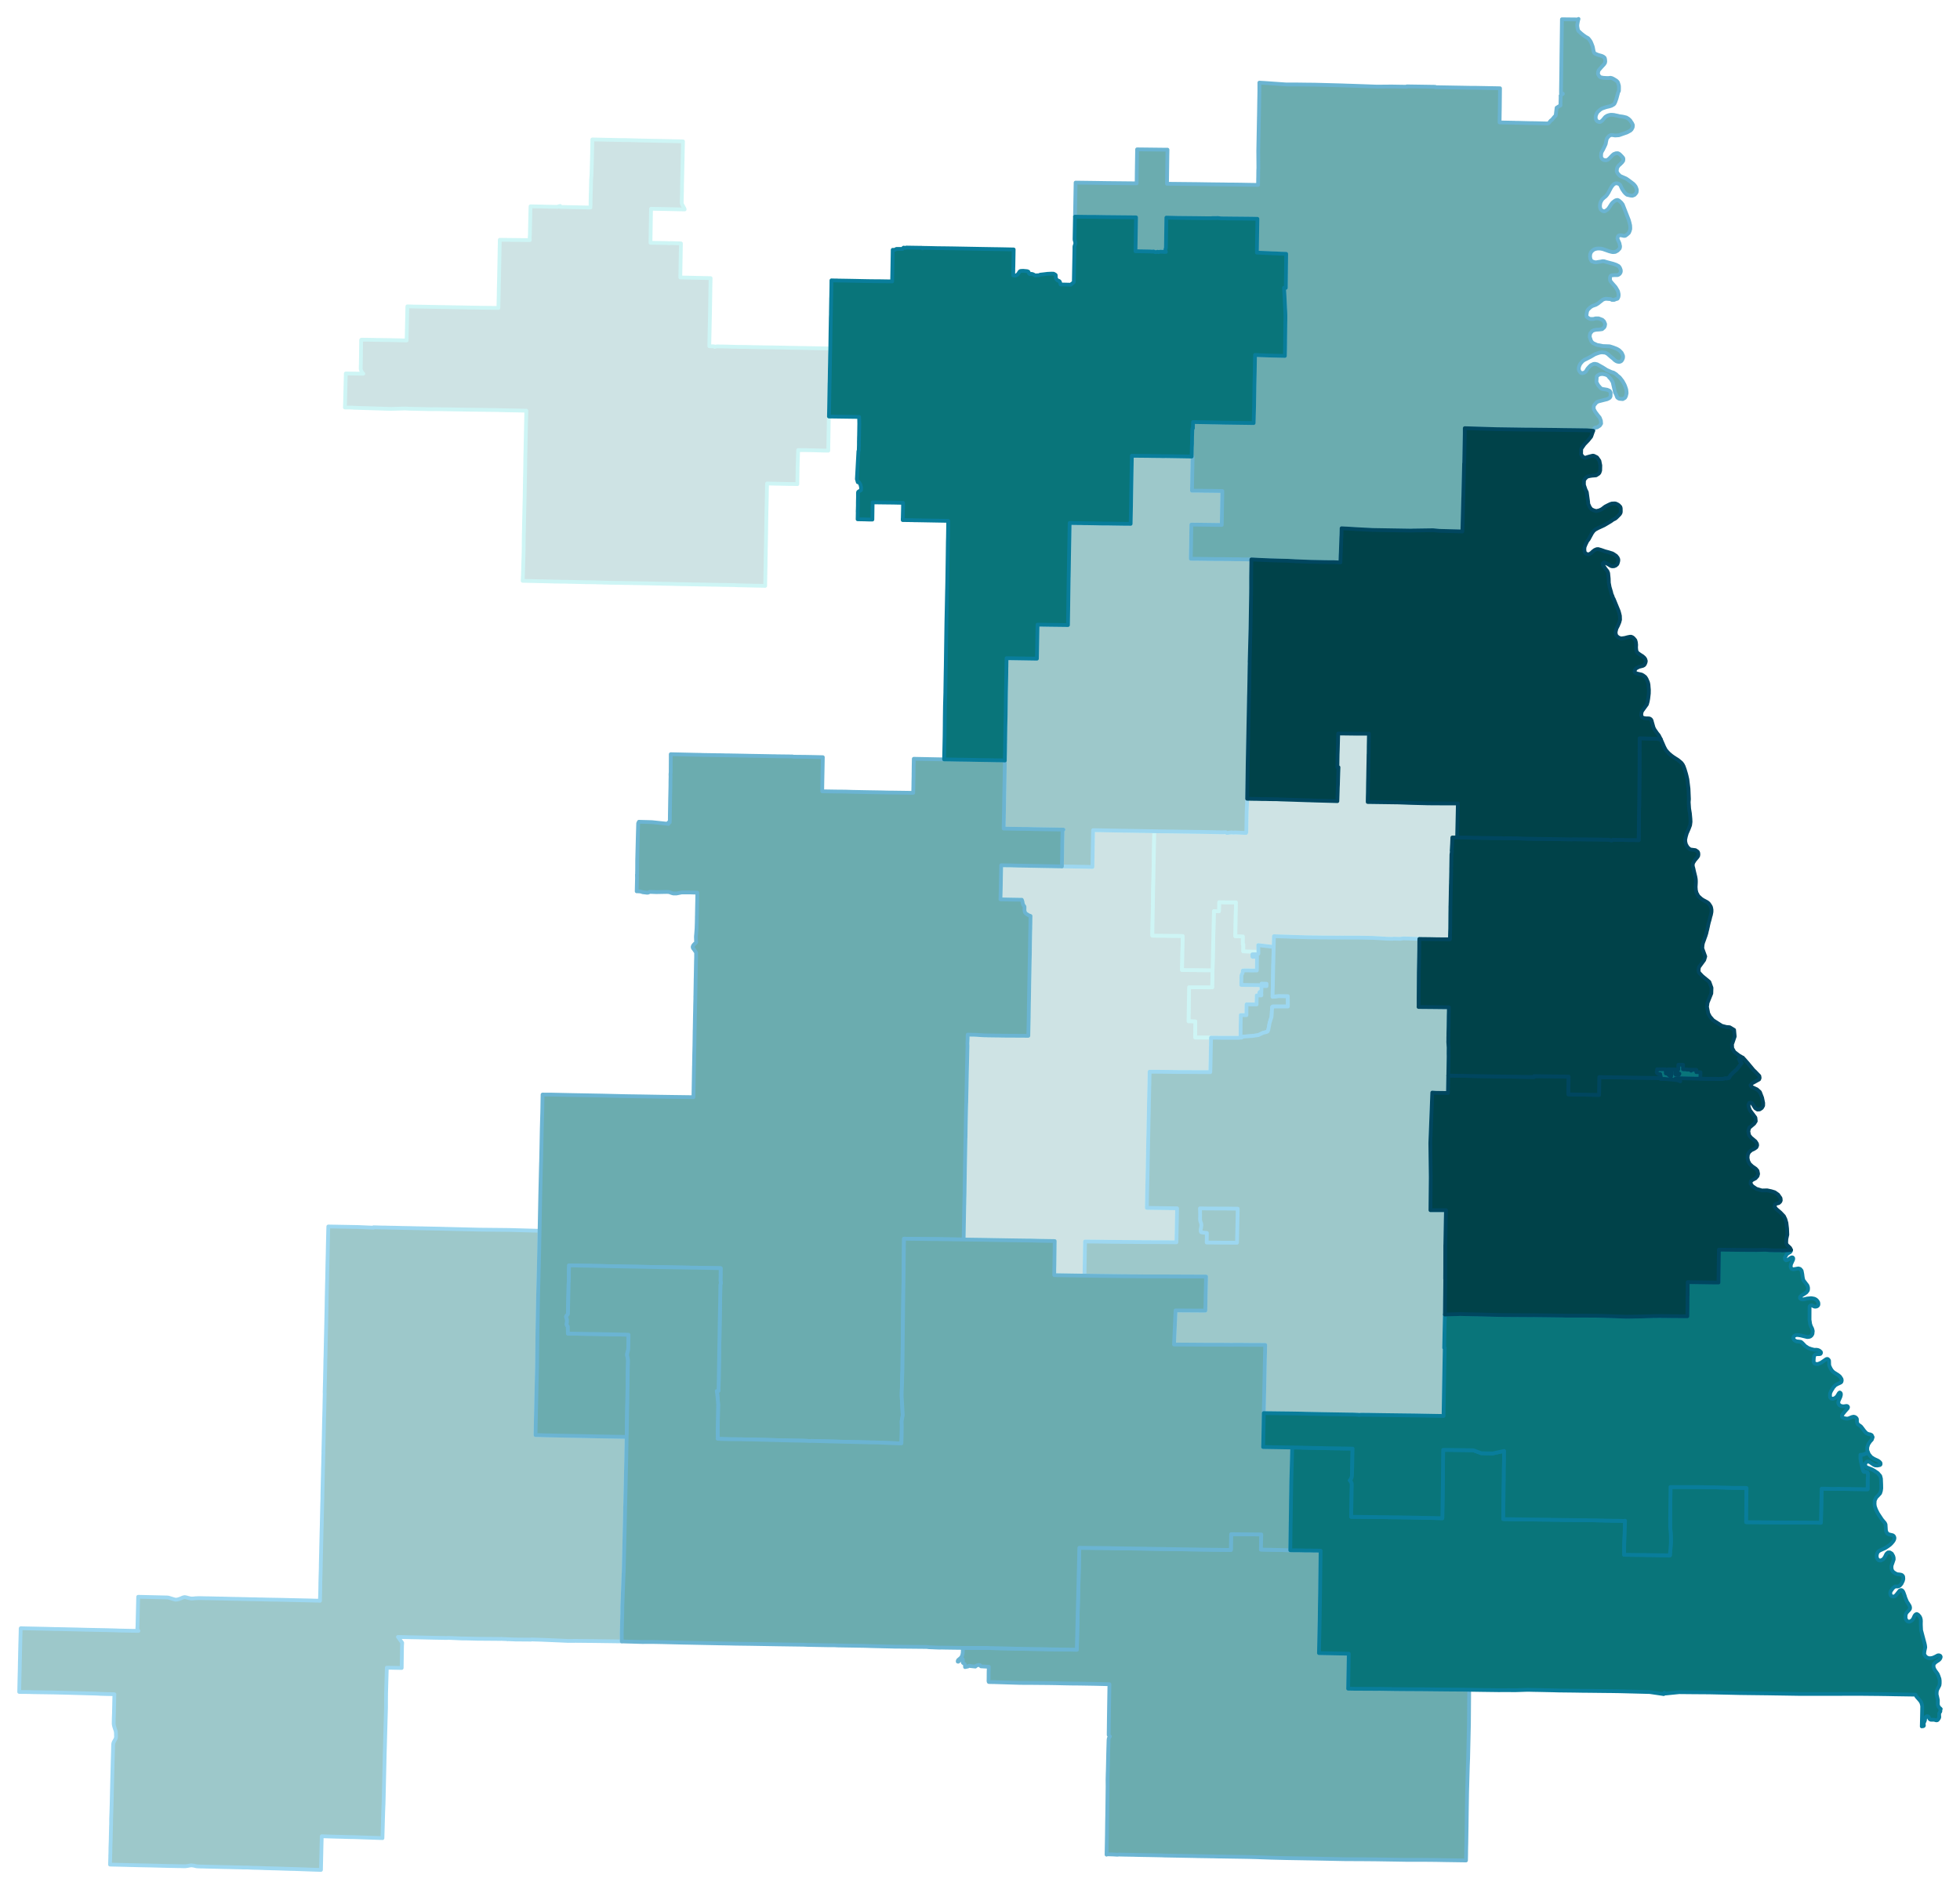 <svg width="398.4" height="384" viewBox="0 0 2989 2880" xmlns="http://www.w3.org/2000/svg" xmlns:xlink="http://www.w3.org/1999/xlink"><path fill="#fff" d="M0 0h2989v2880H0z"/><defs><path id="a" d="M1822.54 1582.14v-.47l.28-24.09-10.37-.19.47-26.33.47-25.69 10.65.1 23.91.09h.56l.47-21.39.09-4.85.09-.28v-1.87l.47-19.24v-2.8l.09-2.99.1-5.51.46-17.84v-1.21l.1-2.8v-1.87l.65-28.95.1-3.08v-1.68h.74l7.01.37.28-13.92h.28l3.45.1 10.75.09h8.31l2.89.09-.93 51.65 5.79.19h1.31l2.24.09 1.4.09h.75l-.09 12.14h.84l-.19 10.46 23.16.84v2.53l-.46.84-1.5.74-1.49-.37-1.96-.09h-1.78l-2.05.09v3.55l.09.09.09.1h6.92v.93l-.1 7.56-.09 8.88-.09 3.54h-2.62l-5.23.1-5.23-.19h-5.04l-1.13.09-2.14.1v1.31l-.1.37v.84l-.09.19-.19.74-.09.38-.19.28-.09.37-.75 1.4v.1l-.09.09-.1.28h-.09l-.09.47-.1.28-.09.28v.28l-.09.28v2.7l-.1 1.31.1 1.03v.47l-.1.93v.19l-.09 3.64v1.87l-.09 1.87 6.16.09h4.49l3.55.09 6.63.1h2.99l4.39.09h2.71v-2.34l7.65.19v3.64l-7.75-.18v5.13l-.09 2.15v2.06h-.84l-.19.09-.19.09-.28.1-.09.09-.09-.47-.28-.18-.38-.19-.09.09-.19.1v.09l-.18.09-.1.1-.09.18-.09.28v2.06l.09.18.09.1.1.18h.09l.28.1h.37l.19-.19.09-.09.1-.28.46.28.19.09.19.09h.84l-.1 2.06h-7v3.08l-.09.84v2.34l-.1 2.05v5.42h-5.04l-4.58-.1h-1.4l-2.89-.09H1901l-.09 3.46v3.54l-.09.66v8.87h-3.09l-2.05-.09h-3.46l-.09 8.31-.19 8.22v5.97l-.09 2.9v4.39l-.09 2.15v1.96l-.1.46h-1.49v.29h-27.93l-6.63-.1h-4.95l-3.83-.09-12.61-.1-4.11-.09h-7.57z" stroke-linejoin="round"/></defs><use xlink:href="#a" fill="#cee3e4" stroke="#cef5f5" stroke-width="5.76"/><defs><path id="b" d="M1654.69 1893.23l-.84 52.11-46.05-.75-.09-.74.09-3.74v-4.02l.19-6.44.47-37.08-22.14-.37-6.63-.19-7.1-.18h-3.08l-7.38-.1-19.43-.28-26.81-.46-20.08-.38-20.93-.28-5.32-.09.47-27.55.46-23.35v-1.12l.1-1.31.09-6.53.28-10.74.1-8.78.37-24.47.28-15.32.65-35.02.1-1.59.09-5.69.09-6.73.19-10.83.28-13.17.19-9.06.18-6.54.1-1.12v-.74l.18-10.56.28-10.55.19-10.55.19-10.46.18-7.94.85-35.86-.1-1.31v-1.12l-.09-.94v-.46l.09-1.03.1-1.68.09-1.87v-.65l.09-1.4v-1.87l.1-4.39v-.19l11.3.19 11.67.75 1.4.09 3.37.09h1.3l1.31.1h4.67l.84.09h4.39l1.22.09h4.57l7.48.19h.18l17.66.09 17.84.1h3.27l.65-29.23v-2.15l.28-20.18.09-2.98.19-11.86.19-11.96.47-23.81v-1.31l.28-13.73.09-2.8v-1.87l.09-1.31.19-17.09.09-5.32.1-2.52v-3.36l.09-3.93.09-4.95.1-1.49.09-2.34v-3.36l.09-2.61.1-7.47.09-5.23-2.52-.84-4.39-2.71-1.5-1.68-.18-.66-.1-.56-.56-1.96.1-5.6-.56-1.12-1.22-1.5-.75-1.77-.74-4.02-.28-.28-.28-1.4-.38-.65h-3.73l-5.98-.1-15.6-.28h-1.03l-1.49-.09h-1.59l-3.08-.09.46-16.53.28-17 .38-18.49 3.83.09 4.67.1h4.67l9.43.28 3.46.09 12.24.19 7.84.18 24.66.47 6.17.09 8.5.19 7.09.09 16.35.19 3.27.09 3.27.1 6.63.09 5.98.09 7.19.19 3.92.09.1-8.96.84-47.16h2.61l43.9.84h2.34l15.79.28 5.13.09 16.63.28 7 .09-.56 27.74-.56 27.74-.09 4.67-.09 8.78-.19 8.68-.19 6.91-.09 4.02-.19 12.61-.09 6.16-.09 4.95v2.43l-.19 5.41-.09 5.79-.1 5.33-.18 9.52-.19 9.44-.09 9.06 2.8.09 28.39.28h7.1l2.34.09 5.69.1-.09 4.76v3.45l-.19 7.1-.09 4.39-.19 6.07v4.3l-.18 8.03-.28 11.11v2.71l13.07.09h6.08l4.2.1h3.45l5.24.09 6.35.09h7.84l.1-.09.09-.09-.09 4.85-.47 21.39h-.56l-23.91-.09-10.65-.1-.47 25.69-.47 26.33 10.37.19-.28 24.09v.47h7.57l4.11.09 12.61.1v1.31l-.19 8.03v2.61l-.19 7.66-.18 10.27-.47 20.64-.09 2.06-33.72-.19h-12.43l-22.23-.28-7.84-.09-16.35-.1-.09 6.91-.09 2.62-.1 8.03-.28 10.74-.47 21.39v2.24l-.18 10.55-.28 10.46-.1 4.39v.94l-.09 5.23-.19 10.55-.28 9.9-.09 6.54-.09 4.95-.19 6.44v3.08l-.28 12.14-.09 7.94-.1 3.18v2.05l-.09 2.24-.09 3.46-.1 6.53-.65 27.65v3.08l-.09 3.74-.19 10.74 46.14.65-.37 19.24-.38 19.24-.28 13.35-20.73-.18-25.5-.1-46.33-.37-14.29-.19-14.2-.19-18.31-.18z" stroke-linejoin="round"/></defs><use xlink:href="#b" fill="#cee3e4" stroke="#cef5f5" stroke-width="5.76"/><defs><path id="c" d="M1854.49 1894.91l-14.29-.09.28-14.57-7.57-.84-1.21-.38-.47-.93-.19-1.03.1-2.99.37-1.12.56-3.92-.19-2.99-1.49-4.2-.28-1.96.09-6.82-.09-7-.19-3.37 6.26.1 5.04.09 22.8.09h4.76l15.6.19h3.17l-1.12 51.93-23.35-.1-8.59-.09z" stroke-linejoin="round"/></defs><use xlink:href="#c" fill="#cee3e4" stroke="#cef5f5" stroke-width="5.76"/><defs><path id="d" d="M1167.76 840.99v4.29l-.18 5.89-.1 11.95-.18 5.98-.19 11.86-.19 11.95v.28l-41.84-.93-3.74-.19-.75-.09-19.14-.28-8.13-.19-3.46-.09h-4.57l-1.03-.09h-3.92l-5.79-.19h-2.9l-6.54-.09-1.87-.1-7.28-.09-5.33-.09-3.27-.1-3.26-.09h-4.11l-11.59-.28-1.12-.09-5.23-.1-5.14-.09-5.13-.09-5.14-.19h-3.08l-12.43-.28-2.61-.09h-2.62l-4.11-.1h-.28l-4.11-.09-3.92-.1-6.63-.09-4.11-.09h-1.68l-1.68-.1h-5.33l-2.71-.09-1.31-.09-.93.09-1.03-.09-4.76-.1h-4.76l-2.71-.09h-4.3l-6.07-.19-5.33-.09-1.3-.09-1.87-.1h-1.31l-4.3-.09-2.42-.09-1.12-.1h-3.46l-3.08-.09h-6.54l-2.62-.09h-2.61l-1.87-.1-4.3-.09-3.64-.09-2.43-.1-5.42-.09h-2.61l-3.18-.09-1.49-.1h-.94l-1.12-.09h-7.94l-4.95-.19h-5.23l-1.21-.09-32.97-.75-13.17-.28.46-9.06.47-16.71.56-18.78.09-7.09v-6.73l.1-6.72.09-7.1v-.09l.09-.56v-1.03l.56-26.9.1-2.99v-1.12l.56-24.65.18-10.83.28-15.51.19-9.15.28-16.62v-4.58l.19-7.84.28-13.27 1.12-52.2-33.63-.66-12.7-.37-17.56-.19-6.26-.09-22.42-.28-21.29-.37-24.85-.38-5.51.1-34.09-.75-3.46-.19-2.8-.18-22.32.65-23.82-.75-32.79-1.02-2.33-.28-10.84-.1.28-8.12 1.12-43.8 25.97.37h.75l-.47-.56-1.22-1.31-.28-.28-.18-.28-1.03-2.24-.56-1.49-.19-.38v-.37l-.09-.37v-.56l.19-8.5.18-9.25.1-10.55.18-9.43v-5.7l.1-.19v-.09l.09-.1.09-.09.1-.09h.09l.09-.1h.19l7.66.1 11.02.18 3.83.1h3.46l9.24.18 7.94.1 3.55.09 21.95.47.56-25.96.56-26.06 10.75.28 17 .28 18.3.37 17.56.28 2.25.1 19.33.28 7.19.18 22.89.38 23.54.28.46-18.4.19-12.42.37-14.94.1-3.27v-2.9l.65-31.47v-2.52l.38-18.03 42.31.47h3.45l-.18-5.04.28-1.78.74-34.65.28-10.08 10.56.19h.84l5.42.09 5.14.19 19.52.37 1.4-.84 2.24-.56v1.49l18.77.38 17.28.37 10.19.19.18-5.61v-3.45l.1-3.83.09-5.61.28-7.75.09-4.01.28-12.52.19-2.52.19-2.05.28-4.58.09-4.2.65-22.7.29-14.1.18-10.93 9.34.19 13.27.28 8.96.19 14.01.28h4.95l18.31.47.28.09 5.98.09h1.49l15.32.38 6.54.09 1.87.09 8.03.1 6.54.18 23.35.47-.28 12.98-.09 4.48-.75 34.56-.37 15.69-.09 10.27-.1 3.08-.09 3.18-.1 4.2-.09 5.14.09 1.03.29.84.28.74.18.47 1.68 2.9.47.74.37.84.47.84.28.56.28.75.1.56-5.8-.09h-.46l-30.36-.66-14.66-.28-.85 51.93 25.41.37.65.1 3.09.18 1.21-.28 16.07.47-.1 5.14v.46l-.84 46.42 46.24 1.03-.28 10.46-.65 41.46-.85 38.57-.18 10.18v3.18l2.8.09h1.21l2.81.09h.28l.18.1.28.18.66.66.93-.38.66-.18.46-.1.66-.09.93-.09 8.78.09 24.85.65h4.2l8.13.1 10.92.28 23.08.37h3.73l3.46.1 15.97.28 7.01.18 16.16.28 46.33.84-.29 10.84-.18 10.92-.19 8.31-.09 5.23v1.41l-.28 15.22-.1 1.12-.65 38.1-.28 12.7-.19.38-.84 51.64-8.96-.18-7.29-.19-5.79-.19-3.46-.09h-2.24l-2.71-.09h-1.87l-1.49-.1h-5.88l-6.26-.09-.84 25.68-.38 26.34-.09-.1h-1.03l-5.23-.18h-6.35l-4.02-.1-29.51-.65-.47 26.06-.09 5.04-.28 10.74-.19 10.18-.28 16.62-.09 8.78-.1 1.87v2.89l-.28 13.64-.19 8.22z" stroke-linejoin="round"/></defs><use xlink:href="#d" fill="#cee3e4" stroke="#cef5f5" stroke-width="5.76"/><defs><path id="e" d="M1815.72 1479.22l-13.07-.09v-2.71l.28-11.11.18-8.03v-4.3l.19-6.07.09-4.39.19-7.1v-3.45l.09-4.76-5.69-.1-2.34-.09h-7.1l-28.39-.28-2.8-.09.09-9.06.19-9.44.18-9.52.1-5.33.09-5.79.19-5.41v-2.43l.09-4.95.09-6.16.19-12.61.09-4.02.19-6.91.19-8.68.09-8.78.09-4.67.56-27.74.56-27.74 1.78.1 13.92.18 8.03.1 8.03.09 4.49.09 5.88.1 4.3.09h1.59l17.37.28 7.38.09 20.55.38.93.09 6.63.09h4.67l1.22-.09h.28l1.87-.09.37.56 1.68.65 5.23-.75.84-.09.47-.09 3.27.37h.65l.38-.09.46-.19 17.56.84.19-.28.28-1.03.47-29.32.84-21.57 9.43.18 7.94.1 4.95.18h5.89l3.73.1 5.23.09 8.41.09 5.6.28 12.05.38 5.98.18 6.07.19 16.35.56h1.96l4.02.19 9.34.28 6.91.18 23.73.66.46-14.48.19-6.91.19-3.55.09-3.45.09-2.24v-1.22l.1-2.33.28-9.25.28-7.47v-.84h-1.68l.09-3.27.28-16.25.28-7.75.65-24.19h1.68l23.17.28.19-.09.93.09h20.83l-.09 5.79-.28 14.85v1.96l-.1 8.13-.09.65-.19 11.77-.18 8.59-.1 4.76-.09 4.67v1.4l-.09 4.49-.19 8.4-.09 6.63-.1 7.47-.19 7.01-.09 5.97v1.69l46.52.65 20.17.75 18.31.46h.37l6.08.19h.93l11.21.09 33.91.1-1.13 51.92h-5.32l-1.96-.09-.37 9.06-.66 11.39.38.28-.19 1.31-.1.93-.28 1.96-.09.84-.09.38v.56l-.19 11.11-.09 6.26-.1 4.02v4.2l-.09 3.83-.09 4.76-.1 2.9v1.12l-.09 1.58v2.9l-.09 1.87-.1 3.17-.09 6.17-.09 2.33v2.43l-.19 9.43-.19 8.87-.09 1.68v4.3l-.09 5.98-.1 13.45-.09 10.18-.19 4.76v1.21l-.09 1.68v1.03l-.09 3.18v4.29l-7.38-.09h-5.05l-8.78-.09-8.87-.19-16.63-.19-24.19-.93-4.67.74-10.37-.28-1.77.28-8.41-.18-13.26-.84-8.6-.47-20.83-.37h-17.74l-3.93-.1-3.64.1-4.2-.1-2.15.1h-1.68l-3.92-.1h-8.78l-3.55-.09h-5.7l-7.85-.09-.47-.1-9.9-.09-5.79-.09-13.17-.38h-1.12l-8.69-.28-8.78-.37-17.37-.56h-1.21l-.28 13.17-.1 3.55-.56-.47-22.98-2.71v.37l.28 9.9-23.16-.84.19-10.46h-.84l.09-12.14h-.75l-1.4-.09-2.24-.09h-1.31l-5.79-.19.93-51.65-2.89-.09h-8.31l-10.75-.09-3.45-.1h-.28l-.28 13.92-7.01-.37h-.74v1.68l-.1 3.08-.65 28.95v1.87l-.1 2.8v1.21l-.46 17.84-.1 5.51-.09 2.99v2.8l-.47 19.24v1.87l-.09.28-.09.09-.1.09h-7.84l-6.35-.09-5.24-.09H1826l-4.2-.1h-6.08z" stroke-linejoin="round"/></defs><use xlink:href="#e" fill="#cee3e4" stroke="#cef5f5" stroke-width="5.76"/><defs><path id="f" d="M489.45 2851.8l-6.54-.19-13.64-.47-4.76-.18-10.56-.38-5.23-.19-5.51-.09-23.07-.75-4.86-.09-5.41-.19h-1.22l-2.33-.09h-.94l-1.77-.09-7.57-.28-2.89-.1-4.39-.09-4.11-.09-4.11-.19-.66-.09-3.08-.1h-5.7l-5.79-.18-5.79-.1-10.83-.28h-.75l-9.34-.18-6.26-.19-4.58-.09-3.27-.1-3.73-.09h-2.15l-1.5-.09h-1.58l-2.53-.1-3.08-.09h-2.71l-4.67-.19-1.02-.09h-.85l-.65-.09-.65-.1-.84-.18-.84-.19-.94-.28-1.59-.28-1.21-.19-.84-.09-.66-.1h-1.3l-.66.1-.56.09-.65.1-.75.09-.75.19-2.05.37-.84.09-1.31.19-.84.09h-4.48l-2.43-.09h-2.43l-13.08-.28h-3.08l-6.07-.19h-2.15l-2.05-.09-17.75-.47-14.95-.28-10.92-.28-4.96-.09-6.53-.19-12.05-.28-3.65-.09-8.4-.19.37-11.21v-2.42l.19-4.67.09-8.04.19-4.95.19-4.66.18-9.34.19-6.63.09-5.51.19-4.58v-7.38l.37-9.71.19-6.35.19-6.17.18-7.09.1-5.33.18-7.94 1.12-44.08.56-19.23.1-4.86.09-2.9.09-.37v-.47l.1-.65.18-.56.1-.56.28-.56.19-.56.28-.56 1.68-3.08.56-.94.28-.65.28-.75.18-.56.1-.56.09-.56v-1.87l-.09-2.24v-1.87l-.1-1.02-.09-.75-.09-.66-.19-.74-.09-.56-.19-.66-.28-.84-.37-.84-.94-2.99-.28-.84-.18-.74-.19-.75-.19-.75v-.18l-.09-.47-.09-.75-.1-.65v-1.87l.1-6.16.18-5.42.1-1.96.65-28.86.09-.93-.65-.1-8.59-.18-7.66-.19-2.99-.09-2.52-.1-.28-.09h-.94l-3.17-.19-2.9-.09-16.72-.47-16.53-.46-10.28-.29-19.24-.46-32.22-.47-5.61-.19h-.93l-6.35-.09h-3.83l-3.83-.09.18-7.75.19-8.69.19-8.78.09-3.45.09-1.68.28-15.88.19-5.7.09-6.44.38-15.51.46-16.71.1-6.26v-.09l.09-.19h.19l.28-.09 3.92.18 34.75.75 13.82.37h2.9l29.61.66h.47l13.07.37 32.6.66 13.36.37 4.48.19 21.58.46h2.61l5.89.1-.75-.66-.75-1.96-.18-2.05.18-1.12.84-34.84.19-8.87.09-2.52 15.79.37 3.74.09 24 .56 1.22.1.84.09.65.09 1.21.38.94.28 5.14 1.59.65.18 1.87.56.75.1h.93l.93-.1h.66l.65-.18.84-.19 2.06-.65 1.96-.75 1.03-.37.28-.19.74-.28.94-.47.65-.19.47-.09.75-.19.65-.18h.56l1.03.09.93.19 1.22.28.84.28 1.21.28 1.4.37 1.4.28 1.12.28h.66l.65.1h.66l1.49-.1 1.4-.09 1.03-.09.47-.1.74-.09 2.15-.09 2.15-.1h4.48l3.09.1 4.39.09 6.25.09 12.15.28 6.81.1 2.34.09 4.02.09 3.64.1 6.82.18 7.94.1 6.35.18 5.23.1 6.07.18 7.1.1 6.63.18h2.62l10.93.28 10.92.19 11.03.19 10.74.28h.18l32.88.74 5.42.19 5.51.09 2.24.19v-2.43l.28-8.87.19-8.78.09-7.66.19-7.65.47-16.07v-4.01l.28-11.49v-.65l.19-8.04.18-8.03.38-16.06.09-4.39.28-9.99.19-8.22.56-25.4.28-8.5v-4.49l.46-20.91.28-10.46.1-5.23.09-5.23.19-5.33.09-2.99.09-8.03.29-7.38-.1-.65.28-11.11.1-4.67.18-6.82.1-6.26.09-4.01.09-2.06.1-6.16.18-8.03v-.94l.19-6.25.28-11.3.09-5.14.1-4.02.09-4.48.09-2.99v-1.31l.1-2.98-.1-2.81.1-3.83.18-6.91.19-7.28.09-2.99.1-6.54.18-6.81.1-4.86.09-6.16.09-4.58.19-5.14.19-9.62.18-8.12.19-9.53.09-2.61v-1.68l.1-2.43.09-4.67.09-3.55.66-31.19.09-5.33.1-7.09.18-8.41.19-8.4.19-9.25.18-5.7.19-10.46.19-10.55.18-7.56.28-10.93.19-11.11.37-15.32.19-8.22.19-5.88 45.86.84 23.07 1.02v-.65l4.3.09 2.43.1 6.44.18h3.92l5.8.19h.65l10.93.19 10.93.28 10.83.19 10.93.28h2.06l3.17.09h2.43l2.33.09 4.77.1 9.53.18 9.52.19 7.2.19 2.33.09 4.76.09 46.24 1.12 45.58.47 43.72 1.21h2.43l-.56 28.96-.47 22.41-.94 37.92-.37 14.01-.93 52.2-.56 51.83-.66 26.81-.56 25.49-1.12 52.02 6.54.09 8.59.28 31.39.66 32.97.65 12.98.28 30.55.56 15.97.28-.37 19.8-.19 11.68-.47 20.45-.84 39.5-.19 8.41-.09 4.01-.19 4.3-.18 11.39-.84 36.43-.1 4.29-.74 32.88-.28 11.86v2.42l-.1.19-.09.19-1.96 52.11v7.75l-.84 31.76.09 12.51-13.82-.19-27.56-.37-28.77-.28-11.86.09-12.14-.56-28.59-1.21-15.59-.47-.19.28-24.01-.19-11.39-.46-.38.18-.18-.18-.47-.1-7.66-.28-.75-.09-.46-.19-.84.28-11.12-.09-25.31-.19-10-.28-7.84-.18h-4.95l-20.46-.94-2.99.19-20.73-.37-24.29-.56-10.56-.19-2.98-.09-8.88-.19-5.14-.09-1.49-.1 6.45 8.87-.28 5.33-.47 33.15-22.7-.47-1.12 40.07v2.89l-.09 8.88v9.24l-1.22 43.15-.47 17.56-.28 8.78-.56 25.4-.18 7.66-1.03 44.26-.09 1.59-.47 11.39-1.12 39.14-1.31-.1h-.56l-13.64-.46-13.63-.47-13.64-.47-3.92-.09h-1.97l-7.75-.19-4.67-.19-8.78-.18-9.15-.28-11.4-.38-2.15-.09-.37 13.73-.84 37.64z" stroke-linejoin="round"/></defs><use xlink:href="#f" fill="#9dc8ca" stroke="#9dd7f0" stroke-width="5.76"/><defs><path id="g" d="M1893.34 1582.23h-1.68l.1-.46v-1.96l.09-2.15v-4.39l.09-2.9v-5.97l.19-8.22.09-8.31h3.46l2.05.09h3.09v-8.87l.09-.66v-3.54l.09-3.46h1.41l2.89.09h1.4l4.58.1h5.04v-5.42l.1-2.05v-2.34l.09-.84v-3.08h7l.1-2.06h-.84l-.19-.09-.19-.09-.46-.28-.1.28-.09.09-.19.19h-.37l-.28-.1h-.09l-.1-.18-.09-.1-.09-.18v-2.06l.09-.28.09-.18.1-.1.18-.09v-.09l.19-.1.09-.09.38.19.28.18.09.47.09-.09.28-.1.19-.09.19-.09h.84v-2.06l.09-2.15v-5.13l7.75.18v-3.64l-7.65-.19v2.34h-2.71l-4.39-.09h-2.99l-6.63-.1-3.55-.09h-4.49l-6.16-.09.09-1.87v-1.87l.09-3.64v-.19l.1-.93v-.47l-.1-1.03.1-1.31v-2.7l.09-.28v-.28l.09-.28.1-.28.09-.47h.09l.1-.28.09-.09v-.1l.75-1.4.09-.37.19-.28.09-.38.19-.74.09-.19v-.84l.1-.37v-1.31l2.14-.1 1.13-.09h5.04l5.23.19 5.23-.1h2.62l.09-3.54.09-8.88.1-7.56v-.93h-6.92l-.09-.1-.09-.09v-3.55l2.05-.09h1.78l1.96.09 1.49.37 1.5-.74.46-.84v-2.53l-.28-9.9v-.37l22.98 2.71.56.47-.37 14.85-.19 11.02-.09.18-.19 9.81-.46 23.63-.1 3.08v.37l-.09 1.5-.09 4.48v3.92l-.1 2.8h.38l8.78-1.12 14.1.19v3.45l.09 8.22v1.96l-.09 2.15h-23.07v1.12h-.56l-.28-.37-.47 7-.09 2.43-.38 5.51-2.89 9.15-2.06 11.02-1.12 2.25-1.87.84-4.85 1.12-7.38 3.55-9.9 1.4-13.64.93-2.06 1.49z" stroke-linejoin="round"/></defs><use xlink:href="#g" fill="#9dc8ca" stroke="#9dd7f0" stroke-width="5.76"/><defs><path id="h" d="M2083.71 2157.62h-.75l-3.18-.09h-4.11l-.93.09-.84.09-.94.19-.65.19-.28-.47-8.69-.38-8.03-.09-38.11-.65-23.16-.47-4.3-.09-2.43-.1-16.06-.28-6.08-.09-8.22-.09h-.28l-29.42-.38 1.12-52.67.56-28.3.56-22.97-9.8-.09h-13.74l-2.98-.1-19.53-.09-4.57.09-20.74-.18h-21.02l-41.37-.28h-5.33l2.34-52.02 45.39.28.09-1.59v-2.8l.1-1.87.28-16.62.09-3.18.56-25.87-46.33-.19h-6.26l-7.09-.09h-32.79l-19.9-.19h-3.73l-3.46-.09h-4.29l-14.86-.19-7.84-.09-15.32-.19-23.54-.37.84-52.11 18.31.18 14.2.19 14.29.19 46.33.37 25.5.1 20.73.18.28-13.35.38-19.24.37-19.24-46.14-.65.19-10.74.09-3.74v-3.08l.65-27.65.1-6.53.09-3.46.09-2.24v-2.05l.1-3.18.09-7.94.28-12.14v-3.08l.19-6.44.09-4.95.09-6.54.28-9.9.19-10.55.09-5.23v-.94l.1-4.39.28-10.46.18-10.55v-2.24l.47-21.39.28-10.74.1-8.03.09-2.62.09-6.91 16.35.1 7.84.09 22.23.28h12.43l33.72.19.09-2.06.47-20.64.18-10.27.19-7.66v-2.61l.19-8.03v-1.31l3.83.09h4.95l6.63.1h27.93v-.29h3.17l2.06-1.49 13.64-.93 9.9-1.4 7.38-3.55 4.85-1.12 1.87-.84 1.12-2.25 2.06-11.02 2.89-9.15.38-5.51.09-2.43.47-7 .28.37h.56v-1.12h23.07l.09-2.15v-1.96l-.09-8.22v-3.45l-14.1-.19-8.78 1.12h-.38l.1-2.8v-3.92l.09-4.48.09-1.5v-.37l.1-3.08.46-23.63.19-9.81.09-.18.19-11.02.37-14.85.1-3.55.28-13.17h1.21l17.37.56 8.78.37 8.69.28h1.12l13.17.38 5.79.09 9.9.09.47.1 7.85.09h5.7l3.55.09h8.78l3.92.1h1.68l2.15-.1 4.2.1 3.64-.1 3.93.1h17.74l20.83.37 8.6.47 13.26.84 8.41.18 1.77-.28 10.37.28 4.67-.74 24.19.93-.09 4.11-.09 11.77-.19 11.77-.47 23.53v.75l-.18 25.77v1.59l-.1 11.11v11.02l-.09 2.34 21.48.19 24.75.28-.09 7-.09 2.71-.1 4.48-.18 14.66-.28 10.93v4.3l-.1 1.12v5.51l-.09 1.21v.94l.56 8.49-.09 8.97.09 4.39-.47 28.2-.09 1.22-.47 26.61-18.4-.28-5.51-.37-1.49 38.48-1.5 38.38.66 51.83-.47 50.71h23.82v1.13l-.19 1.86-.28 11.77-.65 37.17-.1 1.77v10.18l-.09 28.77-.09 9.62v2.8l.09.19.09.18-.37 32.6-.19 21.1-.28 11.58-.84 39.23h.84l-.93 51.46-.84 52.48-31.29-.56-14.95-.28h-1.03l-6.81-.09h-.84l-15.32-.19-21.67-.28-17.66-.28-4.29-.09h-3.83z" stroke-linejoin="round"/></defs><use xlink:href="#h" fill="#9dc8ca" stroke="#9dd7f0" stroke-width="5.76"/><defs><path id="i" d="M1840.2 1894.82l14.29.09 8.59.09 23.35.1 1.12-51.93h-3.17l-15.6-.19h-4.76l-22.8-.09-5.04-.09-6.26-.1.19 3.37.09 7-.09 6.82.28 1.96 1.49 4.2.19 2.99-.56 3.92-.37 1.12-.1 2.99.19 1.03.47.93 1.21.38 7.57.84-.28 14.57z" stroke-linejoin="round"/></defs><use xlink:href="#i" fill="#9dc8ca" stroke="#9dd7f0" stroke-width="5.76"/><defs><path id="j" d="M1666.09 1312.99l-.1 8.96-3.92-.09-7.19-.19-5.98-.09-6.63-.09-3.27-.1-3.27-.09-16.35-.19.47-24.84v-4.86l.47-24.37.09-.47.1-.18.09-.28.19-.38.18-.18.1-.1.09-.09.28-.19.28-.19-44.93-.74-2.15-.1h-.74l-7.2-.18-12.7-.1-23.45-.46v-.94l.66-33.52.28-17.47.09-4.85.1-4.21.09-6.25.19-8.22.09-6.82.19-9.99.09-4.02v-4.02l.09-3.54.1-5.7.18-9.15.1-7.94v-2.06l.09-2.52v-1.68l.09-2.8v-2.71l.1-5.14.09-6.16.09-6.16.19-7.94.19-7.94.46-36.14.56-26.34.1-9.9.09-2.8.19-12.98 46.33.75.75-42.12.18-9.81 16.91.28 29.51.37.38-25.21.19-14.29.18-12.33.28-20.08.1-2.33v-1.5l.09-4.39.09-4.76.28-19.05.56-29.32.38-22.51 6.44.18 11.3.1 2.15.09 8.32.09 5.32.1 4.67.09 8.59.19 6.45.09h6.91l5.23.1 19.15.28h5.23l3.27.09.56-27.55.37-24.28.38-21.76.56-30.36.65.1 27.18.28 2.15.09 10.93.09 4.3.1 1.12.09 5.41-.09 28.4.46 5.23.1 5.79.09h1.4l-.09 5.98-.09 4.01-.1 7.38-.18 7.1-.1 7.1-.09 5.13-.28 15.32h11.21l2.05.09h3.27l2.06.1h4.67l3.27.09h4.95l2.61.09h4.21l1.96.1h2.71l1.58.09h1.69v4.95l-.1 2.8-.37 21.48-.1 6.35-.09 5.05-.19 11.11-21.57-.28-7.85-.09-6.82-.1-10.09-.09-.18 10.09-.28 19.89-.19 9.9-.09 5.04-.1 4.95v2.24l12.52.1 12.61.18 6.26.1 6.26.09h8.59l9.34.09 11.12.19h6.35l6.82.19 12.51.09-.37 26.9v15.87l-.09 9.81-.84 52.2-1.31 49.78-.1 1.68.1.1v2.7l-.1 2.62-.28 15.6-.09 6.44-.28 14.85-.19 8.03-.09 1.96-.09 5.89-.94 46.78-1.02 51.93-.75 51.93-.84 21.57-.47 29.32-.28 1.03-.19.28-17.56-.84-.46.19-.38.09h-.65l-3.27-.37-.47.09-.84.09-5.23.75-1.68-.65-.37-.56-1.87.09h-.28l-1.22.09h-4.67l-6.63-.09-.93-.09-20.55-.38-7.38-.09-17.37-.28h-1.59l-4.3-.09-5.88-.1-4.49-.09-8.03-.09-8.03-.1-13.92-.18-1.78-.1-7-.09-16.63-.28-5.13-.09-15.79-.28h-2.34l-43.9-.84h-2.61l-.84 47.16z" stroke-linejoin="round"/></defs><use xlink:href="#j" fill="#9dc8ca" stroke="#9dd7f0" stroke-width="5.76"/><defs><path id="k" d="M2074.09 2835.55l-22.89-.1-46.42-.93-43.81-.75-7.85-.19h-.46l-14.2-.37-23.73-.84-11.02-.28-11.67-.19-23.45-.37-4.67-.09-8.31-.1-5.42-.18h-2.52l-4.95-.1-18.5-.28-1.86-.09-46.24-.84-4.67-.19-18.4-.37-5.89-.09-15.22-.29-2.06-.09-16.81-.28-2.71-.09h-1.03l-1.86-.1h-1.03l-1.59.19-1.03.09-6.07-.37-9.15-.28-.28.09-.19.1-.65.37.56-29.23.28-22.41.18-8.6.57-43.8-.1-10.27.28-11.11.1-1.59.37-15.97.28-12.98.56-19.24.09-.56.1-.65.09-.57.19-.65.28-.56.28-.65.28-.47.37-.47.37-.56-.93-1.02-.56-.66-.28-.37-.09-.28v-.94l.28-24.09.28-18.49.56-33.81-23.63-.56-22.33-.37-11.77-.1-10.18-.18-12.42-.28-11.77-.19-30.55-.28h-8.78l-6.72-.09-36.8-1.13h-1.03l-7.94-.18-.19-.38-.09-.28-.09-.46v-.28l-.1-.38.1-2.14.09-12.24.28-7.1-11.96-.65-1.02-1.03-.56-.84-.38-.18h-1.49l-2.15.37-1.96 1.03-.94 1.02-8.12-.84-.47-.37h-1.21l-1.4 1.03-2.25.46-2.33.47-.09-3.17-.56-1.5-2.62-1.87-.28-.65.19-3.36-.19-1.31-.56-.84-.47-.19h-1.31l-1.4 1.03-2.52 3.27-.56.37-.75-.09-.09-.37.19-1.03.46-1.03 3.74-3.17 1.31-1.59 1.03-1.87.93-4.02.28-7.28.28-.56h36.24l3.64.19 31.3.74 9.52.28 10.28.19 36.05.56 4.77.19 18.96.28 12.23.18h1.87l8.6.19 1.21-51.83.93-33.44.28-11.76.19-6.63.37-16.91.19-5.04v-2.43l.65-27.46 46.15.47 2.33.09 14.76.28 6.45.1 7.56.09 5.7.1 9.34.09 22.14.37 23.72.38 46.71.74 27.92.38 18.31.28.38-24.1 22.97.19 23.07.19-.37 13.44-.19 9.62h.66l6.91.19 5.6.09 4.58.1 6.63.18 4.86.1 2.9.09 2.89.09 4.95.1 4.77.09 3.36.09h6.07l6.26.1 6.72.18h6.45l4.86.1 1.96.09h4.85l3.93.09h1.77l-.65 51.93-.1 10.27-.46 25.59v2.15l-.19 14.2-.56 26.05-.56 26.06 45.49.93-.94 52.21-.09 1.12 9.44.18 21.11.1 15.41.09.37-.09h.56l23.73.37 8.31.09 13.54.1 18.69.09 27.27.28 19.43.19 15.88.09 10.93.19-.19 26.05-.19 26.15-1.21 52.02-.47 12.05-.47 16.72-.65 23.25-.47 29.42-.28 22.04-.46 28.11-.19 7.47-.09 7.47-.19 9.62-30.92-.46-15.13-.28-21.48-.19h-24.57l-21.86-.37-24.47-.38-23.16-.18z" stroke-linejoin="round"/></defs><use xlink:href="#k" fill="#6bacaf" stroke="#6bb4d2" stroke-width="5.76"/><defs><path id="l" d="M1375.03 2167.33l.19 8.22v1.21l-.19 11.77-.37 12.7-4.76-.09-15.14-.56-16.81-.75-9.71-.09-46.33-1.12-44.65-1.22-2.15.19-9.43-.47-18.96-.28-17.57-.46-35.58-.94-10.28-.28h-.18l-.19.1h-.75l-11.77-.28-15.6-.1-13.91-.37-6.54-.38.18-.37-.09-13.82.56-28.49.19-9.52-1.31-14.94-.56-3.83-.28-1.87h.19l.74.28h.66l.18-.09h.28l.19-.19.19-.19.09-.18.19-.38v-.37l.09-.56v-3.46l.1-5.97.18-7.29.19-12.89.37-20.92v-3.36l.56-26.99v-1.21l.47-30.35.28-13.45v-1.96l.09-1.03.1-5.23.37-25.5v-.37l.47-2.06.09-.74.09-.47v-1.12l-.09-.47-.09-.46-.28-1.12v-.94l.09-2.89.09-8.6.1-6.81-28.58-.56h-3.74l-4.3-.19h-9.71l-.56-.09h-.28l-45.3-.75-19.62-.37-19.33-.38-7.2-.09-46.33-.94-24.56-.46-13.36-.28-8.31-.19-.28 12.23-.1 9.72-.09 3.73v.28l-.09.1-.1 1.12-.28 13.73-.28 10.46-.09 3.92-.37 18.58-.19.66-2.24 2.71-.47 1.3 1.4 4.11v4.2l-.09.19-.47 2.52.28 1.78 1.59 1.86.09 10.93.1-.09h.37l30.45.56h3.08l7.01.09h.47l4.57.1 36.15.74 5.14.1 5.13.18-.18 7.66-.1 9.06-.09 3.08-.09 2.24-.1.66-.09.93-.19.84-.74 2.34-.38 1.68-.09.56-.09.46v2.06l.09.56.37 1.68.38 1.96.09.66.28 1.4.09.56.1.84v.46l-.38 12.24-.65 44.55-.09 7.37v.66l-.1 1.87-.74 43.24-.19 6.25-15.97-.28-30.55-.56-12.98-.28-32.97-.65-31.39-.66-8.59-.28-6.54-.09 1.12-52.02.56-25.49.66-26.81.56-51.83.93-52.2.37-14.01.94-37.92.47-22.41.56-28.96.37-19.14.65-33.15v-.75l.94-39.41.28-11.02.09-1.31.47-22.04.56-29.05.75-26.15.46-25.77 14.67.09 30.35.66 46.33.84 35.12.84 11.12.18h1.68l4.2.1 7.2.09 10.74.19 16.06.28 6.36.09 12.7.19 33.53.46.19-9.99.37-21.01.28-16.44.1-1.68v-2.8l.28-14.94.28-11.3.09-5.14.28-19.24.09-.56v-.93l.38-21.48.18-7.01.1-6.91.18-7 .1-3.46v-3.55l.09-2.52.37-21.67v-2.52l.1-2.15.47-25.86.09-1.78v-.28l.09-3.17v-6.82l-.09-.38-.09-.18-.19-.47-.19-.19-.19-.37-.37-.47-.37-.46-.66-1.03-.28-.28-.18-.28-.47-.75-.37-.56-.47-.47-.37-.46-.57-.84-.18-.28v-.19l-.1-.19v-.28l-.09-.18v-.84l.09-.38.1-.28.18-.47.1-.18v-.1l.28-.46.09-.19.19-.37.19-.19.56-.65 1.02-1.12.38-.38.56-.56.18-.09.28-.19.47-.46.28-.19.19-.28.09-.19v-.09l.1-.1v-.28l-.1-.74v-.75l-.09-.09v-.47l-.09-.93v-2.34l-.1-.65v-3.08l.1-.47v-.56l.09-.94.09-.46.19-2.62.09-1.12.1-1.4.18-2.24v-.56l.19-2.71v-1.12l.19-5.32.09-3.83.09-4.11v-2.43l.1-1.4v-1.12l.28-15.13.18-7.47.1-5.7.09-5.6-11.86-.38h-11.87l-7.84 1.59h-5.05l-2.14-.56-4.3-1.59-3.74-.18-14.85.28h-1.21l-9.72-.38-2.52 1.22-1.59.09-6.35-.75-3.64-1.12-4.67-.37-.37.09h-.75l.46-20.17-.09-5.7.28-.84-.09-2.24.09-2.15.1-17.83.09-2.53.75-29.79.65-22.5 1.12-2.34 19.99.56 21.95 2.34 2.8.28.19.18v-2.15h.09v-.09l.1-.09h1.86l.1-1.22v-.84l.09-3.17.09-8.22.1-5.7.09-5.13.09-5.61.1-5.79.37-16.34.09-4.11v-3.36l.1-7.19.09-2.71v-1.96l-.09-.56V1180l.09-.66.1-.56v-.37l.09-1.77v-4.11l.09-15.32v-7.28l12.52.28 24.56.56 9.62.18 1.31.1 17.84.28 3.93.09 9.06.09 6.25.19h3.65l4.29.09 6.17.1 14.2.28h.84l2.43.09 10.92.19 11.77.19 9.62.18 4.49.1 6.63.09 1.87.09 23.91.28.19.1.28.18h.18l.38.1 18.31.18 10.46.19 16.25.37-.37 20.08-.19 8.59-.28 15.41-.09 7.94 16.15.28 6.73.1h6.73l2.61.09h2.34l3.36.09 8.12.28 23.45.47 23.07.37h.09l6.17.19 9.71.09 14.01.19 12.52.19h3.74v-1.87l.09-3.83.09-3.92.1-7.85.09-3.83.09-3.92v-3.92l.1-3.92v-2.53l.09-6.63.19-8.59v-1.12l46.23.93 8.5.1 14.39.28 7.19.09 7.19.1 8.78.18 15.6.28 7.57.1 3.83.09 3.73.09 7.57.1 7.57.18.74.1-.09 3.54v4.02l-.09 4.02-.19 9.99-.09 6.82-.19 8.22-.09 6.25-.1 4.21-.09 4.85-.28 17.47-.66 33.52v.94l23.45.46 12.7.1 7.2.18h.74l2.15.1 44.93.74-.28.19-.28.19-.09.09-.1.1-.18.18-.19.38-.09.28-.1.18-.09.47-.47 24.37v4.86l-.47 24.84-7.09-.09-8.5-.19-6.17-.09-24.66-.47-7.84-.18-12.24-.19-3.46-.09-9.43-.28h-4.67l-4.67-.1-3.83-.09-.38 18.49-.28 17-.46 16.53 3.08.09h1.59l1.49.09h1.03l15.6.28 5.98.1h3.73l.38.65.28 1.4.28.28.74 4.02.75 1.77 1.22 1.5.56 1.12-.1 5.6.56 1.96.1.56.18.66 1.5 1.68 4.39 2.71 2.52.84-.09 5.23-.1 7.47-.09 2.61v3.36l-.09 2.34-.1 1.49-.09 4.95-.09 3.93v3.36l-.1 2.52-.09 5.32-.19 17.09-.09 1.31v1.87l-.09 2.8-.28 13.73v1.31l-.47 23.81-.19 11.96-.19 11.86-.09 2.98-.28 20.18v2.15l-.65 29.23h-3.27l-17.84-.1-17.66-.09h-.18l-7.48-.19h-4.57l-1.22-.09h-4.39l-.84-.09h-4.67l-1.31-.1h-1.3l-3.37-.09-1.4-.09-11.67-.75-11.3-.19v.19l-.1 4.39v1.87l-.09 1.4v.65l-.09 1.87-.1 1.68-.09 1.03v.46l.09.94v1.12l.1 1.31-.85 35.86-.18 7.94-.19 10.46-.19 10.55-.28 10.55-.18 10.56v.74l-.1 1.12-.18 6.54-.19 9.06-.28 13.17-.19 10.83-.09 6.73-.09 5.69-.1 1.59-.65 35.02-.28 15.32-.37 24.47-.1 8.78-.28 10.74-.09 6.53-.1 1.31v1.12l-.46 23.35-.47 27.55-42.22-.65h-4.58l-22.69-.28-20.46-.28h-1.03l-.56 51.92-.74 52.11-.29 28.11-.28 19.8v4.02l-.09 4.2-.09 10.27-.28 25.69-.1 7.19-.09 1.59-.09 1.49-.1 1.68-.18 11.02-.56 14.76-.1 5.97 1.68 29.33-1.68 9.15z" stroke-linejoin="round"/></defs><use xlink:href="#l" fill="#6bacaf" stroke="#6bb4d2" stroke-width="5.76"/><defs><path id="m" d="M2045.97 806.81l-.19 8.59-.28 4.86-.74 21.94-.19 3.46-.37 10.18-.1 1.68-9.24-.47-12.33-.09-23.36-.47-23.53-.93-11.68-.66-11.68-.28-15.41-.46-4.11-.19-6.82-.28-6.82-.28-8.5-.47-2.05-.09h-.19l-12.51-.09-6.82-.19h-6.35l-11.12-.19-9.34-.09h-8.59l-6.26-.09-6.26-.1-12.61-.18-12.52-.1v-2.24l.1-4.95.09-5.04.19-9.9.28-19.89.18-10.09 10.09.09 6.82.1 7.85.09 21.57.28.19-11.11.09-5.05.1-6.35.37-21.48.1-2.8v-4.95h-1.69l-1.58-.09h-2.71l-1.96-.1h-4.21l-2.61-.09h-4.95l-3.27-.09h-4.67l-2.06-.1h-3.27l-2.05-.09h-11.21l.28-15.32.09-5.13.1-7.1.18-7.1.1-7.38.09-4.01.09-5.98h-1.4v-1.03l.28-13.26.28-5.13.1-10.46.46-12.52v-.18l.84-.38.19-9.71 20.27.37 8.41.19 6.44.09 11.21.28 27.09.38 18.96.28.75-26.9.09-7.47.28-16.53v-1.12l.09-5.98.47-19.8.47-26.15 6.63.38 15.5.56 7.76.18 7.75.19 7.85.19.28-12.98.18-16.82.1-7.75.09-7.65.09-6.64.1-3.64v-6.91l-.19-5.23-.28-4.67-1.03-21.57-.65-9.99h1.03l1.68.09.56-49.13v-2.8h-.28l-4.77-.18h-.93l-2.43-.1-7.1-.37-6.35-.19-5.6-.28-10.37-.46-6.82-.28.37-24.29.28-16.99.19-10.28-8.78-.18-9.81-.1-8.68-.09-10.47-.09-8.31-.1-9.25-.09h-.74l-.19-.09h-.09l-4.39-.56-2.25.18h-6.35l-.37.1-.65.09h-8.41l-13.73-.19-29.14-.28-17.28-.46-.66 46.04-.65 2.05-.1 1.22v.84l.66 2.24-8.6-.38-2.8.66-1.12-.66-2.8.75-1.4-.19-1.78-.93-3.17.28-1.31-.19-1.59-.09-10.65-.19-11.11-.18.09-5.23.75-46.42-46.24-.46-17.65-.29h-8.97l-20.27-.28.94-52.01 28.67.37 18.03.28 46.33.47.09-4.86.1-8.22v-1.59l.56-37.17 41.19.47h5.14l-.1 5.04-.09 4.86-.56 42.12 18.87.19 8.68.09 18.69.19 17.84.28 24.47.28h1.77l2.15.09h4.95l15.69.19 9.16.18 16.62.28v-.74l.1-8.5.09-3.08.09-9.62.1-2.62v-.46l.09-.38v-.37l-.19-26.15.94-49.59v-1.87l.09-1.03.38-24.19.18-8.59.1-5.97v-12.89l7.84.46 32.23 2.25.93.09h17.37l14.58.19h1.12l8.12.09h1.68l3.09.09h.18l7.85.19 31.2.84 7.28.28 6.64.19 16.06.56 23.45.84 22.13-.19 23.17.38v-.57l43.15.66v.56l3.92.09 11.59.19 36.99.65h6.91l39.51.75-.28 28.76-.19 11.02-.18 12.33 4.29.1 19.43.37.19.09h3.27l4.2.1 6.63.18 7.57.19h4.39l2.24.09h1.77l19.06.47h.65l.28-.09.28-.1.28-.18.38-.28.37-.38.65-.65 1.41-1.87.37-.37.28-.38.28-.28.37-.28.28-.18.38-.19.37-.09.75-1.03 3.17-3.83.28-.37 1.69-1.59 1.4-11.86 3.92-2.43 1.96-1.03v-.18l.09-.28-.09-.28v-2.81l.28-9.06-.09-2.42 2.33-1.96 1.12-.94-.46.28h-.28l-.47.1h-.75l-.28-.1-.18-.09-.19-.09-.09-.1-.1-.28v-5.88l.38-25.59.28-26.43.74-55.38 15.51.18h3.92l3.74.19h.37l1.78-.93-.28.93-.56 2.06-.66 3.36-.47 3.08.1 2.24.65 3.74.84 2.8 2.15 1.87 2.06 1.96 3.64 2.89 3.45 2.43 3.55 1.96 1.59 1.78 1.78 2.43.84 1.4 1.02 2.33 1.31 3.36.66 1.78.46 2.15.38 2.05.37 1.87.28 1.31.19.74.46.75.19.47.66.84 1.12.56 1.3.65 1.87.75.28.09 1.68.56 1.59.47 2.34.65 1.12.38 1.87.93 1.68 1.4.37.37.28.84.37 1.59.19 2.43.09.37-.28 1.5v.37l-.28.75-.37.56-1.21 1.77-1.69 1.78-2.05 2.24-2.24 2.52-1.87 2.24-.65 1.31-.47 3.27v.84l.47 1.21.46.84.94 1.5 1.02 1.21 1.69.66.93.18 2.43.47 3.83.28 4.2.09 3.08-.37 2.34.56 2.43 1.21 2.89 1.78 1.68 1.12 1.78 1.87.84 2.33.93 3.36.1 2.99-.1 4.86-1.12 1.96-2.61 9.71-1.96 5.42-1.31 2.52-1.12 1.03-3.27 1.87-3.18 1.02-4.57 1.03-3.18 1.03-2.06.75-1.4.46-2.61 1.59-2.15 1.87-1.87 1.68-1.59 2.52-.84 2.15-.56 1.96-.09 1.87v1.12l.47 1.87.74 1.49 1.31 1.31 1.31.65 1.4.38h1.68l1.03-.57 1.12-.84.84-.65 1.68-1.87 2.06-2.52 1.21-1.31 1.78-1.12.37-.28 1.21-.56 2.34-.74 1.96-.38 1.31-.09 1.68.09 2.43.19 1.21.28 2.24.47 2.71.56 1.22.37.84.19 4.85.65 1.78.37 4.11 1.03 3.18 1.96 2.61 2.43 1.4 2.24 1.4 1.96 1.31 2.9-.09 1.4-.28 2.05-1.59 3.09-1.87 1.86-5.14 2.8-7 2.43-5.05 1.78h-.18l-.1.09-2.8.19-1.4.09-1.68.09-1.87-.28-2.43-.37h-.84l-1.31.09-1.68.66-1.21.75-.84 1.02-1.31 1.4-1.03 1.5-.46 1.59-.47 1.96-.37 1.68-.38 2.43-.65 1.77-1.03 2.24-1.21 2.43-1.22 2.61-1.03 1.69-.93 1.68-.65 1.49-.28 1.59-.1 1.77-.09 1.78.19 1.59.56 1.4 1.12 1.49 1.31.93 1.21.47.37.19 1.59.18 1.59.1 1.4-.47 1.12-.56 1.31-1.03 1.59-1.49 1.4-1.5 1.68-1.77 1.21-1.21 1.87-1.5 1.5-.46 1.4-.66 1.77-.09h1.59l1.4.65 1.21.84 1.31 1.22 2.24 2.33 1.87 2.24.28 1.68-.28 2.53-1.77 2.42-2.52 2.52-2.53 2.25-.74.93-1.4 2.15-.47 1.4-.38 2.89v2.15l.94 1.59.65 1.21.75.94.47.28 1.3 1.59 1.31 1.02 2.8 1.22 5.89 2.52 2.52 1.68 1.68 1.21 6.82 5.14 1.96 2.05 1.68 2.25.84 1.96.94 2.71v1.86l-.37 2.15-1.22 1.87-1.87 2.05-3.27 1.31-2.99-.28-5.23-1.21-2.52-2.06-1.96-2.24-2.99-4.39-1.4-2.99-1.49-3.17-1.03-.94-.84-.56-.66-.28-2.14-.84h-1.78l-.93.28-1.5.56-.84.56-1.31 1.22-1.49 1.87-1.4 2.05-1.78 3.36-.93 1.68-.93 1.96-1.5 2.43-1.21 1.78-1.87 2.15-2.43 1.96-1.96 1.77-.94.94-.93 1.4-1.68 3.17-.47 2.24-.28 1.78-.09 1.4.18 2.43.94 2.8.84.74 1.68 1.41 2.52.84 1.31-.19 1.31-.65 2.8-1.97 1.59-1.77 1.68-2.52 2.43-3.83 1.68-2.15 2.24-1.87 1.12-.84 1.68-1.02 1.5-.38 1.03-.18.84.18.65.28 1.31.75.65.65 1.12.94 1.59 1.49 2.06 2.71 9.24 23.63.94 3.36.18.65.94 4.11.09 1.96.09.66v2.99l-.93 3.17-1.21 2.71-2.62 2.33-2.61 1.97-1.41.28-1.58-.1-2.34-.56-1.68-.18-1.59-.19-1.49.56-.84.56-.56 1.21-.28.56-.19.56-.19 1.03.19 1.03.19.84.28.65 1.3 2.9.94 2.05.37 1.4.28 1.78.38 1.31v1.3l-.28 1.59-.47 1.21-1.4 1.31-.66.75-.65.75-.19.09-2.52 1.49-1.31.56-3.55.28-2.05-.37-3.27-.84-6.35-2.24-3.74-1.31-3.55-.65-2.89-.1-2.62.19-3.74 1.03-2.14 1.4-2.71 2.61-1.4 3.46-.28 3.64.56 3.46.93 1.96 1.12 1.77 2.34.66 1.49.65 2.99.28 2.34-.47 4.29-.65 3.08-.65 2.25.09 3.55 1.12 6.35 1.68 3.92 1.03 4.86 1.68 1.96 1.12 1.4.65 1.03 1.13.93 1.3.66 1.5.74 1.96.19 2.05-.37 1.78-1.12 1.96-1.31 1.12-1.31.75-1.03.28h-4.2l-2.15.18-1.96.1-1.4.46-1.03 1.12-.56 1.69-.09 1.3.09 2.06.37 1.68.84 1.4 1.87 2.24 3.55 4.02 1.4 1.58 1.12 1.59 1.31 2.34.56.84 1.03 1.96.56 2.15.47 2.33v2.34l-.38 2.05-.56 1.21-.74 1.31-.56.28-2.25.56-2.24 1.03h-3.55l-1.68-1.12-7.47-.56-2.43.47-2.15.84-4.76 3.73-2.43 1.96-3.36 2.06-5.79 2.05-2.9 1.96-3.46 3.37-1.4 2.52-.93 5.41.19 2.81 2.33 2.05 3.18 1.59h4.76l3.55-.94h4.3l2.14.75 3.83 1.5 2.43 2.33.94 2.06.84 2.14-.56 3.18-.94 1.77-3.08 2.71-4.11.56-4.58.28-2.61.47-1.03.19-2.99 1.4-2.89 3.64-.56 2.8-.19 2.52 2.24 6.45 2.52 2.8 6.45 2.99 8.96 1.68 5.52.18 4.67.19 5.32 1.68 5.32 2.06 1.87 1.02 2.06 1.31 2.05 1.96 1.78 1.96 1.87 4.02.28 1.68-.19 2.15-.84 2.24-1.31 2.05-1.31.94-2.15.75-2.61-.38-1.78-.65-1.21-.75-1.49-1.03-2.15-2.14-3.09-2.43-3.08-2.71-2.43-2.15-3.36-1.87-5.32-.56-2.99.38-2.9.84-4.85 1.77-5.98 3.55-6.26 3.27-3.92 1.87-2.81 2.05-3.17 3.74-1.31 2.52-1.03 3.36-.09 2.9.93 2.52 1.78 2.24 2.43.84 3.17-.75 2.52-1.87 1.87-3.26.94-1.31.18-.28.38-.38 1.59-1.77 2.61-2.52 4.11-1.96 2.34-.19 3.26.75 8.5 4.76 6.17 3.92 6.91 3.09 3.46 1.02 4.11 2.62 1.03 1.21 4.1 3.36 1.69 2.15 2.61 3.36 2.9 5.23 1.02 2.34 1.78 5.23.37 2.89.19 2.99-.56 2.34-.47 1.96-1.4 2.61-1.87 1.12-1.49.84-2.34-.18-2.89-.28-1.59-.75-1.77-1.31-1.69-4.48-.93-1.77-.65-1.13-.94-4.38-1.77-7.66-.84-3.83-2.9-4.76-2.15-2.25-2.33-2.98-3.18-1.5-3.36-.75-2.24-.28-4.02.56-2.05 1.31-1.41.84-.65 1.12-.56 8.5 2.62 4.76 3.73 4.39 2.24 1.31 7.57 1.22 2.33.93 1.69.84.65.84.93 1.96-.18 5.51-.75 1.5-1.12 1.21-3.36 1.68-5.23 1.31-7.38 1.87-3.27 1.3-2.15 2.53-1.78 2.14-.56 1.87-.18 3.74.56 1.02 1.77 3.37 3.74 5.04 3.17 3.92 1.78 4.58.37 4.48-1.96 3.08-4.3 2.8-1.77.1-.47.09-.28.09-.28.1-.28.18-.56.47-.28.28-.47.66-.18.18-.28.47-.75 1.87-.19.74-1.3-.09-8.04-.65-18.77-.28-16.91-.19-11.02-.19-43.06-.46h-5.23l-44.18-.66-47.36-1.49v8.03l-.84 45.2-.19.65-1.21 51.56-.09 1.49-1.31 50.62-35.22-.93-9.52-.94-31.76.47-1.12.09h-2.15l-11.3-.18-45.87-.75h-.46l-.84-.1-23.73-1.21-4.02-.28-7.75-.47-7.28-.37-1.59-.09-1.59-.1v1.5z" stroke-linejoin="round"/></defs><use xlink:href="#m" fill="#6bacaf" stroke="#6bb4d2" stroke-width="5.76"/><defs><path id="n" d="M1432.76 2512.79l-2.52-.1-4.95-.18-1.41-.1-7.75-.28-.18-.09-2.25-.28-2.89-.1h-3.08l-38.21-.37h-5.32l-2.15-.09-32.13-.75-5.79-.19-5.61-.18-40.72-.66-5.7-.28h-8.97l-31.19-.56-6.36-.28-13.63-.18-26.53-.38-4.95-.09-37.92-.65-8.69-.1-12.8-.18-13.08-.29-11.76-.18-9.06-.19-36.53-.75-9.71-.18-11.58-.28-19.99-.47-14.95-.28-14.76.09-15.13-.46-7.47-.19-8.78-.28-.09-12.51.84-31.76v-7.75l1.96-52.11.09-.19.1-.19v-2.42l.28-11.86.74-32.88.1-4.29.84-36.43.18-11.39.19-4.3.09-4.01.19-8.41.84-39.5.47-20.45.19-11.68.37-19.8.19-6.25.74-43.24.1-1.87v-.66l.09-7.37.65-44.55.38-12.24v-.46l-.1-.84-.09-.56-.28-1.4-.09-.66-.38-1.96-.37-1.68-.09-.56v-2.06l.09-.46.09-.56.38-1.68.74-2.34.19-.84.09-.93.1-.66.09-2.24.09-3.08.1-9.06.18-7.66-5.13-.18-5.14-.1-36.15-.74-4.57-.1h-.47l-7.01-.09h-3.08l-30.45-.56h-.37l-.1.09-.09-10.93-1.59-1.86-.28-1.78.47-2.52.09-.19v-4.2l-1.4-4.11.47-1.3 2.24-2.71.19-.66.37-18.58.09-3.92.28-10.46.28-13.73.1-1.12.09-.1v-.28l.09-3.73.1-9.72.28-12.23 8.31.19 13.36.28 24.56.46 46.33.94 7.2.09 19.33.38 19.62.37 45.3.75h.28l.56.09h9.71l4.3.19h3.74l28.58.56-.1 6.81-.09 8.6-.09 2.89v.94l.28 1.12.09.46.09.47v1.12l-.09.47-.09.74-.47 2.06v.37l-.37 25.5-.1 5.23-.09 1.03v1.96l-.28 13.45-.47 30.35v1.21l-.56 26.99v3.36l-.37 20.92-.19 12.89-.18 7.29-.1 5.97v3.46l-.09.56v.37l-.19.38-.09.18-.19.19-.19.19h-.28l-.18.09h-.66l-.74-.28h-.19l.28 1.87.56 3.83 1.31 14.94-.19 9.52-.56 28.49.09 13.82-.18.37 6.54.38 13.91.37 15.6.1 11.77.28h.75l.19-.1h.18l10.28.28 35.58.94 17.57.46 18.96.28 9.43.47 2.15-.19 44.65 1.22 46.33 1.12 9.71.09 16.81.75 15.14.56 4.76.09.37-12.7.19-11.77v-1.21l-.19-8.22 1.68-9.15-1.68-29.33.1-5.97.56-14.76.18-11.02.1-1.68.09-1.49.09-1.59.1-7.19.28-25.69.09-10.27.09-4.2v-4.02l.28-19.8.29-28.11.74-52.11.56-51.92h1.03l20.46.28 22.69.28h4.58l42.22.65 5.32.09 20.93.28 20.08.38 26.81.46 19.43.28 7.38.1h3.08l7.1.18 6.63.19 22.14.37-.47 37.08-.19 6.44v4.02l-.09 3.74.09.74 46.05.75 23.54.37 15.32.19 7.84.09 14.86.19h4.29l3.46.09h3.73l19.9.19h32.79l7.09.09h6.26l46.33.19-.56 25.87-.09 3.18-.28 16.62-.1 1.87v2.8l-.09 1.59-45.39-.28-2.34 52.02h5.33l41.37.28h21.02l20.74.18 4.57-.09 19.53.09 2.98.1h13.74l9.8.09-.56 22.97-.56 28.3-1.12 52.67-.56 30.92-.28 14.85-.19 5.97 22.7.38 17.09.28h4.58l-.47 19.23-.65 23.73-.28 9.62-.09 6.25-.1 7.66-.28 15.78-.09 9.9-.19 12.52-.09 8.22-.09 1.58-.47 35.59-.09 6.72-4.77-.09-4.95-.1-2.89-.09-2.9-.09-4.86-.1-6.63-.18-4.58-.1-5.6-.09-6.91-.19h-.66l.19-9.62.37-13.44-23.07-.19-22.97-.19-.38 24.1-18.31-.28-27.92-.38-46.71-.74-23.72-.38-22.14-.37-9.34-.09-5.7-.1-7.56-.09-6.45-.1-14.76-.28-2.33-.09-46.15-.47-.65 27.46v2.43l-.19 5.04-.37 16.91-.19 6.63-.28 11.76-.93 33.44-1.21 51.83-8.6-.19h-1.87l-12.23-.18-18.96-.28-4.77-.19-36.05-.56-10.28-.19-9.52-.28-31.3-.74-3.64-.19h-36.24l-15.69-.19-12.24-.18-4.3-.1-3.73.1z" stroke-linejoin="round"/></defs><use xlink:href="#n" fill="#6bacaf" stroke="#6bb4d2" stroke-width="5.76"/><defs><path id="o" d="M1532.42 1159.55l-.74-.1-7.57-.18-7.57-.1-3.73-.09-3.83-.09-7.57-.1-15.6-.28-8.78-.18-7.19-.1-7.19-.09-14.39-.28-8.5-.1.75-35.48.19-16.44.09-11.67.28-18.87.56-20.08v-1.49l.47-28.86.19-9.43.18-13.64.75-51.92.56-26.34.47-23.72.09-2.06.19-9.71.65-42.31v-.74l.09-6.63.1-6.73.09-6.63.19-6.63.37-24.47-35.31-.65-10.92-.19-6.82-.09-1.4-.09-13.83-.19h-1.12v-2.24l.09-.75.38-15.5.09-7.75-6.16-.19h-2.62l-.75-.09h-.18l-12.99-.19h-1.86l-21.86-.28-.37 26.24h-1.97l-5.51-.09-2.24-.1h-.09l-2.8-.09-5.8-.09-4.11-.1.19-9.9-.09-1.96.09-2.52.19-6.35v-5.23l.09-4.2v-.09l.09-3.27v-7.1l.1-.28v-.19l.09-.18v-.19l.09-.19.19-.18.1-.1.28-.28.18-.19.56-.28 2.99-1.68.1-2.05.09-2.15-1.03-4.2-1.49-2.62-1.12-1.58-.56.09-.85.37-1.4-4.76 2.34-42.68.09-.09.1-.19.18-.19.1-.18v-.19l.09-.28v-1.59l.09-3.83.1-2.52v-6.26l.09-1.68v-2.24l.09-3.27.1-1.68v-1.77l.09-4.86.09-6.26.1-4.48-.19-10.55-46.05-.66.28-12.7.65-38.1.1-1.12.28-15.22v-1.41l.09-5.23.19-8.31.18-10.92.29-10.84.37-25.96.19-9.71.18-11.49.19-4.76v-3.08l.37-21.86.1-1.77.28-15.69.09-9.53 3.64.1 3.74.09h1.77l1.03.09 12.24.19 15.22.28 8.69.19 9.43.18 7.57.1 11.77.09 17.47.28.46-24.84.38-23.35 2.89.09.19-.09h.19l.18-.09.19-.1.19-.09.09-.09.19-.1.18-.18.28-.1.1-.09.18-.19.19-.09.19-.09.18-.1h.19l.19-.09h9.24l.19-.19.09-.09.19-.19.09-.09.19-.19.1-.19.09-.18.09-.19.1-.28.18-.19.19-.09.19-.09 1.3.28 1.31.09h.19l.28-.09.19-.1.28-.09.28-.09h.18l.1-.1h.18l6.07.1 11.87.18h4.95l.46.1 1.12.93v-.84l5.8.09 9.43.19 7.94.19 9.25.09 13.91.19 45.77.84 17 .28 6.45.09 10.27.19 13.17.28-.46 27.08-.1 1.12v4.21l-.18 7.09 1.77.38 2.06-.1 1.3-.56 1.12-.65 2.15-2.43.56-1.21 1.31-1.68 1.31-.47 3.64-.19 5.98.56 1.59.56.84.94.28 1.58.47.75 1.02.56 2.71-.28 2.24.66 3.27 1.77 3.08-.28h2.43l2.06-.93 4.95-.56 6.16-.75 6.17-.28 3.17.09 2.34 1.31.84.75.09.74.1 3.09.18 1.02.66 1.31 1.49 1.87 2.9 1.12.93 1.12.75 2.24.09 1.03.38.84 2.14.09h2.15l11.12.28.09-.18 3.46-2.71 1.12-1.12.37-20.18.56-27.64v-5.79l.19-1.4.19-.47v-.09l.46-1.22.38-1.12.09-1.21v-1.03l-.19-1.12-.37-1.49-.47-1.4v-.66l-.09-.56.65-34.37 20.27.28h8.97l17.65.29 46.24.46-.75 46.42-.09 5.23 11.11.18 10.65.19 1.59.09 1.31.19 3.17-.28 1.78.93 1.4.19 2.8-.75 1.12.66 2.8-.66 8.6.38-.66-2.24v-.84l.1-1.22.65-2.05.66-46.04 17.28.46 29.14.28 13.73.19h8.41l.65-.09.37-.1h6.35l2.25-.18 4.39.56h.09l.19.09h.74l9.25.09 8.31.1 10.47.09 8.68.09 9.81.1 8.78.18-.19 10.28-.28 16.99-.37 24.29 6.82.28 10.37.46 5.6.28 6.35.19 7.1.37 2.43.1h.93l4.77.18h.28v2.8l-.56 49.13-1.68-.09h-1.03l.65 9.99 1.03 21.57.28 4.67.19 5.23v6.91l-.1 3.64-.09 6.64-.09 7.65-.1 7.75-.18 16.82-.28 12.98-7.85-.19-7.75-.19-7.76-.18-15.5-.56-6.63-.38-.47 26.15-.47 19.8-.09 5.98v1.12l-.28 16.53-.09 7.47-.75 26.9-18.96-.28-27.09-.38-11.21-.28-6.44-.09-8.41-.19-20.27-.37-.19 9.71-.84.38v.18l-.46 12.52-.1 10.46-.28 5.13-.28 13.26v1.03l-5.79-.09-5.23-.1-28.4-.46-5.41.09-1.12-.09-4.3-.1-10.93-.09-2.15-.09-27.18-.28-.65-.1-.56 30.36-.38 21.76-.37 24.28-.56 27.55-3.27-.09h-5.23l-19.15-.28-5.23-.1h-6.91l-6.45-.09-8.59-.19-4.67-.09-5.32-.1-8.32-.09-2.15-.09-11.3-.1-6.44-.18-.38 22.51-.56 29.32-.28 19.05-.09 4.76-.09 4.39v1.5l-.1 2.33-.28 20.08-.18 12.33-.19 14.29-.38 25.21-29.51-.37-16.91-.28-.18 9.81-.75 42.12-46.33-.75-.19 12.98-.09 2.8-.1 9.9-.56 26.34-.46 36.14-.19 7.94-.19 7.94-.09 6.16-.09 6.16-.1 5.14v2.71l-.09 2.8v1.68l-.09 2.52v2.06l-.1 7.94-.18 9.15-.1 5.7z" stroke-linejoin="round"/></defs><use xlink:href="#o" fill="#09757a" stroke="#097d9b" stroke-width="5.76"/><defs><path id="p" d="M2560.08 1645.37l1.77 1.02.56 2.62-.65-.28-1.59-.65-1.4-.66-.75-.18-.37-.19h-.19l-.28-.09-.37-.1-.47-.19-.93-.18v.47l-2.43-.38-14.01-1.31h-6.82l.37-.56-.09-.56.37-1.86-.28-1.41-.46-1.4-.28-.65.09-.93h-2.43l-.47-.1-.37-.18-.47-.28-.65-.66-.56-.65-.28-.47-.09-.47v-1.02l.28-.75.09-.65.19-.66v-1.49l4.95.18h.84l3.45-.09h3.46v1.78l.09.28.38.74v3.55h.37l1.03.1h.18l.28.09.1.09.18.1.47.37 1.96 1.68 2.06 1.68.37.37.75.66.37-.56.1-.38.09-.18v-5.42l.09-2.43-1.58 1.4-.57.56h-.18l-.1.1h-1.4l-1.49-.1.09-3.92v-.47h1.22l2.71.1h1.3l5.89.09v3.64l-.1.56.1.75-.1 1.31v.75l.1.18.09.19.19.09.56.1 1.96-1.78.37.56.38.56v.19l.09.09v.84l.19.1h.56l.46.09h.75l.1-.09.09-.19.28-.47.28-.56.28-.46h-.65l-.1-.1-.18-.09-.19-.19-1.96-1.87-.38-.37-.18-.19h-.19l-2.15-1.77.56-.75 1.12-1.12.28-.09h.75l.19.19h1.3v-.29l.1-7 3.36-.09 1.87.09h1.87l-.1 7 2.62.1h3.64l-.09.47h3.08l2.8.09.1.47.09.65.19.37.09-.56-.09-.93h4.85l3.18.09-.09 1.87v1.77h3.64l2.71.1-.1 3.64-.09 3.83v2.24l-10.65-.19-3.27-.09-20.92-.47h-.19l-.65-.09-2.06.28 1.97.56.56.19 1.96.28h.28z" stroke-linejoin="round"/></defs><use xlink:href="#p" fill="#09757a" stroke="#097d9b" stroke-width="5.76"/><defs><path id="q" d="M2930.71 2632.89l.38-16.16.28-14.01-.1-1.03-.09-1.02-.28-.94-.28-1.12-.28-.93-.37-1.03-.38-.75-.46-.74-.56-.84-.75-1.03-.84-.94-1.68-1.96-.84-.93-.66-.75-.84-.93-.47-.75-.46-.75-.38-.74-.46-1.03-2.81-.09-30.91-.47-3.74-.09h-1.59l-2.15-.1-8.12-.09-4.39-.09-28.49-.28h-23.63l-22.89.09h-46.51l-34.94-.56-6.63-.09-4.76-.1-46.15-.56-20.45-.47-26.06-.56-26.06-.18-20.18-.19-20.55 2.06-2.15-1.31-.37 1.87-.56.37-2.05-.37-19.15-2.81-10.74-.28-24.76-.65-10.93-.28-12.51-.19-9.9-.09-24.01-.28h-1.59l-2.24-.09h-6.63l-11.3-.19-24.38-.28-9.81-.28-22.23-.47h-1.21l-8.6-.18-3.73-.1h-2.06l-3.17.1-13.92.46h-7.75l-2.25-.09-17 .09-27.64-.37-17-.28-10.93-.19-15.88-.09-19.43-.19-27.27-.28-18.69-.09-13.54-.1-8.31-.09-23.73-.37h-.56l-.37.09-15.41-.09-21.11-.1-9.44-.18.09-1.12.94-52.21-45.49-.93.56-26.06.56-26.05.19-14.2v-2.15l.46-25.59.1-10.27.65-51.93h-1.77l-3.93-.09h-4.85l-1.96-.09-4.86-.1h-6.45l-6.72-.18-6.26-.1h-6.07l-3.36-.09.09-6.72.47-35.59.09-1.58.09-8.22.19-12.52.09-9.9.28-15.78.1-7.66.09-6.25.28-9.62.65-23.73.47-19.23 6.82.09 2.71.09 6.16.1 10.37.28 2.8.09 17.28.28 5.05.19 5.14.09 6.63.09 28.49.47h.65l-.28 11.02-.19 11.86-.18 6.07-.19 7.57-.09 3.73v.94l-.1.65-.09.84-.19.75-.28.93-.28.84-.37.75-.56.93-.56.75-.75.93.75.75.37.56.66.84.37.66.28.65.19.75.18.65.1.84v1.12l-.19 8.87-.28 15.23-.47 24.56 29.61.28 16.81.19 6.36.09 12.14.19h4.58l22.97.37 9.16.19 6.91.18 7.19.1 9.72.18 13.54.38.56-34.65.28-17.37.09-9.62v-3.64l.1-10.18.18-21.11.1-7.75 21.48.28 19.99.28h3.92l1.68.47 11.03 4.1 17.28.38 17.56-3.83-.1 12.61-.09 4.95-.19 10.92-.09 15.88-.19 7.75-.37 25.87-.28 25.96 17 .28 25.78.38h2.99l22.51.28 23.82.37 22.98.28 17.93.19 5.32.09 4.49.1 9.06.18 2.8.1 9.25.18 13.07.19 5.24.09h2.14l.47-.09.56-.19h.37l-.09.84-.19 5.05-.09 4.57-.19 5.33-.09 5.13-.56 12.24-.09.74v4.11l-.19 14.01 23.73.28 11.2.09 11.31.19 21.39.28.65.09h1.59v-.56l.18-2.52.19-2.52.38-3.36.28-4.11.18-2.52.19-2.06.09-2.33v-6.73l-.09-2.24-.09-2.24-.1-2.33-.28-3.46-.18-2.15-.1-.84-.18-2.24-.1-2.43v-11.11l.1-11.95.09-6.07.09-5.98.1-9.25.09-8.59v-6.72h23.07l10.93.09h8.12l21.77.37h4.3l1.12.1 14.19.37h.56l6.08.19 7.37.18h7.94l9.06.1 1.5.09-.09 5.23-.28 23.44-.19 23.44 22.6.19 23.54.28 28.4.09 17.56.1 10.93.09 10.92.19 1.13-52.02 11.11.19.28.09 1.22.09.37.1 3.27-.1h5.88l1.87-.09 46.14.65.1-16.99.37-2.53-.28-4.67-.37-1.3-.38-.47-.84-.28-1.49-.19h-1.68l-.75-.09-.65-.19-.47-.65-.28-.66-.28-.65-.38-1.31-2.33-9.71-.75-3.36-.28-1.78-.19-1.21-.09-1.21v-5.33h1.87l1.12-.18.37-.1h.28l.75-.18.66-.19 2.61-1.12 3.46-1.5.56-.18 1.3 2.71 3.55 4.29 4.3 2.71 5.51 2.52 2.34 1.5 1.59 1.58.56 1.03-.1 1.78-.75.84-1.4.37-2.61.47-3.46-.19-2.24-1.03-5.51-3.73-1.96-.94-1.78-.18-1.77.74-1.22 1.31-.65 1.4-.09 2.24.65 1.59 1.59 1.59 7.75 2.99 3.92 2.14 5.33 3.65 3.74 4.29.37 1.4.75 2.81.37 8.87.09 5.88-.56 3.92-1.21 3.65-2.62 2.89-3.45 3.64-2.15 4.49-.28 5.13.47 3.83 1.77 4.95 2.8 5.61 6.26 9.52 4.39 5.14 1.12 2.33.56 9.15.84 2.53 1.4 2.14 2.34 1.31 5.79 1.4 1.59 1.12.93 2.06.1 1.4-.38 1.68-.56 1.31-.75 1.12-.37.65-2.43 2.9-2.43 2.33-4.39 3.08-3.08 1.96-7.75 3.46-2.62 1.77-1.68 2.71-.65 3.18.09 2.99 1.12 2.61 1.96 1.78 2.99.37 3.74-1.87 2.43-3.17 2.52-5.14 2.33-2.15 2.81-.09 3.08 1.87 2.15 3.83.65 2.42.09 2.71-1.58 4.67-1.5 4.11-.28 1.68v3.08l.38 1.5.18.56.1.37.65 1.4 1.68 1.96 3.18 2.06 2.43 1.12 3.82.37 2.43.47 1.22.56 1.4 1.49.37 1.13.19 3.26-.75 2.99-1.12 2.24-.84 1.78-1.21 1.49-1.59 1.78-2.24.93-2.06.28-1.59-.28-1.02.19-2.34 1.49-1.49 1.59-2.06 2.89-1.03 1.5-.46 1.68-.1 2.05.28.94.28.56v.37l.19.47 1.12 1.12 1.96.65h1.96l1.41-.74 1.86-1.68 2.99-3.74 2.15-2.71 1.03-.75 1.77-.18.84.46.66.47 1.21 1.68.94 2.24 1.68 4.67.09.66.19.65.47 1.22 2.42 5.79 1.97 2.89 2.14 3.55.56 2.24-.18 2.15-1.5 1.96-2.89 2.99-1.5 2.15-.74 2.42-.1 4.58.56 1.59.66 1.4 1.4 1.49 1.68.84h1.96l2.52-1.21 1.68-1.49 1.22-1.69 1.77-3.92.84-1.4 1.22-1.31 1.59-.56 1.12.47 1.3.93 1.87 2.15 1.03 1.87.28.75.09.28.47 1.77.19 2.9-.1 2.61v2.99l.38 7.94 5.41 20.36.57 2.71.37 3.08-1.31 6.07-.28 2.99-.09 1.21.56 1.22 1.87 2.89 3.17 1.78 3.08.56 4.02-.56 3.46-1.41 4.57-2.42 1.78-.19 1.12.37 1.03.66.56 1.3-.38 1.69-.93 1.68-1.78 1.77-4.2 2.71-2.99 2.8-.56 1.5-.09 3.26.84 2.62 1.31 2.43 4.01 5.6 1.31 2.99 1.59 4.58.37 2.89v3.92l-.37 2.9-2.71 5.32-.93 1.96-.56 2.34-.19 4.29 1.4 6.17.56 2.71-.09 6.81 1.3 3.55 3.18 3.08-.47.56-.09.28-.09.28v.56l.09.75-.09 1.5-1.03 1.4-.75 1.49v2.9l.19 2.61-.19.84-.47 1.03-1.58 2.33-.94.66-1.49.09-3.08-.84h-4.77l-1.21-.28-1.22-1.21-.84-1.5-.28-1.03-.93-1.12-1.03-.28h-1.03l-1.12.66-.84 1.21-.65 1.96-.19 2.34-1.96 4.76v1.4l.28.75v1.31l-.37.56-.66.28-1.96.18-.19.1z" stroke-linejoin="round"/></defs><use xlink:href="#q" fill="#09757a" stroke="#097d9b" stroke-width="5.76"/><defs><path id="r" d="M2546.63 2372.04h-1.59l-.65-.09-21.39-.28-11.31-.19-11.2-.09-23.73-.28.19-14.01v-4.11l.09-.74.56-12.24.09-5.13.19-5.33.09-4.57.19-5.05.09-.84h-.37l-.56.19-.47.09h-2.14l-5.24-.09-13.07-.19-9.25-.18-2.8-.1-9.06-.18-4.49-.1-5.32-.09-17.93-.19-22.98-.28-23.82-.37-22.51-.28h-2.99l-25.78-.38-17-.28.28-25.96.37-25.87.19-7.75.09-15.88.19-10.92.09-4.95.1-12.61-17.56 3.83-17.28-.38-11.03-4.1-1.68-.47h-3.92l-19.99-.28-21.48-.28-.1 7.75-.18 21.11-.1 10.18v3.64l-.09 9.62-.28 17.37-.56 34.65-13.54-.38-9.72-.18-7.19-.1-6.91-.18-9.16-.19-22.97-.37h-4.58l-12.14-.19-6.36-.09-16.81-.19-29.61-.28.47-24.56.28-15.23.19-8.87v-1.12l-.1-.84-.18-.65-.19-.75-.28-.65-.37-.66-.66-.84-.37-.56-.75-.75.75-.93.56-.75.56-.93.37-.75.28-.84.28-.93.19-.75.09-.84.1-.65v-.94l.09-3.73.19-7.57.18-6.07.19-11.86.28-11.02h-.65l-28.49-.47-6.63-.09-5.14-.09-5.05-.19-17.28-.28-2.8-.09-10.37-.28-6.16-.1-2.71-.09-6.82-.09h-4.58l-17.09-.28-22.7-.38.19-5.97.28-14.85.56-30.92 29.42.38h.28l8.22.09 6.08.09 16.06.28 2.43.1 4.3.09 23.16.47 38.11.65 8.03.09 8.69.38.28.47.65-.19.94-.19.84-.09.93-.09h4.11l3.18.09h4.58l4.29.09 17.66.28 21.67.28 15.32.19h.84l6.81.09h1.03l14.95.28 31.29.56.84-52.48.93-51.46h-.84l.84-39.23.28-11.58 3.37-.09 18.96-.56.56-.09 10.27.28 12.61.28h2.43l10.28.28 13.91.37 16.54.37h2.7l11.59.1 14.48.09 14.29.09 4.85-.09.75.09h.84l16.53.19 22.52.28 7.28.19h32.88l11.12.09h2.14l11.03.28 4.48.19 7.19.19 2.06.09 21.2.75h.75l7.75-.1h1.03l1.21-.09 12.33-.19 8.22-.28 4.11-.09 2.52-.09 2.15-.1 6.63-.09h.28l.75-.09.47.09.84-.09h3.08l1.12.09h4.95l3.55.09h5.05l1.96.1h7.28l3.65.09h4.76l4.2.09h4.3l.19-12.79.09-16.53v-.84l.09-1.59v-4.2l.1-4.49v-7.19l.09-4.48 18.21.28 18.31.28 10.37.09.65-49.4v-.75l35.59.38 10 .09h8.22l2.05.09h1.4l1.31-.09h.84l6.07-.19h1.03l1.59-.09h2.99l1.02.09 1.4.1 1.87.18 1.03.19h1.03l1.96.09h.28l6.54.19h7.84l.19-.09 1.96.37 12.98-.75.85-.09-.47 2.05-1.03 1.22-2.99 1.68-2.33 1.77-2.62 5.05.28 2.7 1.4 1.22 2.62-.56 4.76-3.27 1.68-.65 1.22.28.74 1.12-.18 2.15-3.18 6.81-.65 3.64 1.21 3.27 2.71 1.03 8.03-1.4 2.62.84 2.24 2.62 1.03 5.23.65 4.85.38 2.06.74 2.52 5.98 7.84.75 2.15.28 1.31v2.15l-.28 1.86-.56.94-1.78 2.24-2.8 1.96-3.83 2.34-1.96 1.49-.93 1.21-.1 1.78.47.65 1.03.75 1.59.37h2.7l5.23-1.21 5.8-.56 2.14.28 3.09.65 2.43 1.31 1.96 1.96 1.3 2.24.28 1.87-.09 2.05-.65.94-.28.47-1.78.93-2.33.28-1.5-.37-3.36-1.69-2.05.19-.94.84-.47 1.03-.09 19.8 1.03 6.91 1.21 3.36 1.68 3.27.66 2.15.37 1.77-.47 4.21-1.3 2.33-1.87 1.59-2.15.74-2.62.19-10.08-2.43-3.65-.56-1.96-.09-1.96.19-2.61 1.58-.85 1.31-.18 2.15.65 1.12.66 1.12 1.02.93 2.62 1.22 3.55.37 2.89.38 1.03.65 1.59 1.4 4.2 4.39 4.58 2.99 4.48 1.59 4.3 1.12h4.3l.09.09 1.87.37 1.96.84 1.77 1.59.38.28.37 1.31-.37 1.03-.56.74-1.59.38-5.04.09-1.13.47-.46.56-1.4 1.59-.56 4.01-.19 4.95.47 1.03 1.12 1.68 1.87.56 3.17.19 4.95-2.15 6.45-4.48 1.3-.84 1.41-.38 1.02.28 1.5 1.68.28.84.18 6.45.56 1.96 1.59 3.36 1.68 2.71 1.5 1.68 1.59 1.49 6.44 4.02 2.8 2.24 1.22 1.68 1.49 2.34.28 2.33-.56 2.06-.75.74-2.14 1.13-2.81 1.21-3.55 1.96-1.21 1.4-1.68 1.78-3.64 5.88-1.4 3.36-.19 3.46.28 2.61 1.59 1.78 2.61.37 2.99-.93 3.08-2.53 3.18-5.23 1.12-.84.56.19.56.37.65 1.13v1.96l-.18.93-.56 2.05-2.99 6.73-.19 2.8.66 1.59 1.21 1.59 2.24 1.21 1.87.37 2.24.19 4.49-.65 1.3.46.75 1.03v.93l-.47 1.22-4.01 4.48-4.39 5.51-.38 1.5.28 1.49.94 1.03 2.24 1.03 2.71.56 2.24.18 1.96-.46 4.86-1.97 2.61-.56 2.06.47 1.68 1.12 1.12 1.5.19 1.02v3.27l.28 1.68.28.75.93 1.77 1.96 1.41 2.62 1.86 1.68 2.06 3.55 4.76 3.08 3.36 3.18 1.5 2.99.56 1.96 1.02 1.49 3.09-1.21 3.73-2.99 3.27-.65 1.03-1.69 2.52-.84 2.24-.84 2.8-.09 3.64.65 2.62.66 1.59-.56.18-3.46 1.5-2.61 1.12-.66.19-.75.18h-.28l-.37.1-1.12.18h-1.87v5.33l.09 1.21.19 1.21.28 1.78.75 3.36 2.33 9.71.38 1.31.28.65.28.66.47.65.65.19.75.09h1.68l1.49.19.84.28.38.47.37 1.3.28 4.67-.37 2.53-.1 16.99-46.14-.65-1.87.09h-5.88l-3.27.1-.37-.1-1.22-.09-.28-.09-11.11-.19-1.13 52.02-10.92-.19-10.93-.09-17.56-.1-28.4-.09-23.54-.28-22.6-.19.19-23.44.28-23.44.09-5.23-1.5-.09-9.06-.1h-7.94l-7.37-.18-6.08-.19h-.56l-14.19-.37-1.12-.1h-4.3l-21.77-.37h-8.12l-10.93-.09h-23.07v6.72l-.09 8.59-.1 9.25-.09 5.98-.09 6.07-.1 11.95v11.11l.1 2.43.18 2.24.1.84.18 2.15.28 3.46.1 2.33.09 2.24.09 2.24v6.73l-.09 2.33-.19 2.06-.18 2.52-.28 4.11-.38 3.36-.19 2.52-.18 2.52v.56z" stroke-linejoin="round"/></defs><use xlink:href="#r" fill="#09757a" stroke="#097d9b" stroke-width="5.76"/><defs><path id="s" d="M2203.45 2004.64l.19-21.1.37-32.6-.09-.18-.09-.19v-2.8l.09-9.62.09-28.77v-10.18l.1-1.77.65-37.17.28-11.77.19-1.86v-1.13h-23.82l.47-50.71-.66-51.83 1.5-38.38 1.49-38.48 5.51.37 18.4.28.47-26.61 45.21.84 46.24.75 11.95.18 13.36.19 13.45.19h.56v-1.31h1.96l4.67.09 25.5.37 9.9.19 10.74.1v1.3l-.28 25.78 23.36.47 23.35.37.28-25.87.09-1.4 1.31.09 5.79.19 11.77.09 6.26.1 11.39.18 2.43.1h.47l7.19.09 2.52.09 8.5.1 23.45.37h.74l1.5-.09 9.15.46h1.03l.09.56-.37.56h6.82l14.01 1.31 2.43.38v-.47l.93.18.47.19.37.1.28.09h.19l.37.19.75.18 1.4.66 1.59.65.65.28-.56-2.62-1.77-1.02h-.28l-1.96-.28-.56-.19-1.97-.56 2.06-.28.65.09h.19l20.92.47 3.27.09 10.65.19h.65l6.17.09h.47l2.14.1h12.61l5.52.18h.65l3.36-.09h1.96l1.4-.19 3.37-.84.65.19.94.19 1.58-.28.47-.28.37-.28.38-.1.37-.09.28.09.38.1.18-.28.28-.56.38-.84 1.02-1.78.66-.84.56-.75 4.57-4.39.84-.84.85-.65.37-.37 1.31-1.12.46-.47 1.03-1.12 2.06-2.62.09-.18 2.24-2.9 2.15-2.8-2.43-2.43 1.22-1.68-2.9-1.68-.09-.28 1.21.28.75.09h.84l.56-.09.37-.09.47-.28.09-.1.66-.56.37-.37.84-1.03 2.52 2.52 5.23 5.98 2.71 3.27 2.43 2.89 3.46 4.21 2.24 2.05 6.63 6.91.47 3.08-.84 2.15-10.46 5.79-2.62 3.08 1.59 2.52 8.22 3.83 4.48 4.02 3.36 8.59 1.69 8.13-.1 4.2-1.96 3.36-3.27 2.24-3.45.28-3.37-2.14-4.95-7.66-1.77-.75-2.24.19-1.31 2.89.37 3.46 1.87 5.04 8.31 11.21.56 5.41-2.42 3.74-7.48 6.35-1.49 5.14 1.12 6.07 2.8 3.64 7.01 5.88 2.24 3.55.37 2.52-1.21 2.99-3.36 2.34-4.49 2.14-3.36 2.99-1.87 3.74-.47 4.86.94 4.76 2.43 4.67 4.01 3.64 5.14 3.55 2.62 2.99 1.02 4.76-.93 3.46-3.08 3.45-4.58 2.34-2.52 2.05-.38 3.55 2.71 3.92 6.07 4.11 8.41 2.52 8.13-.18 6.16 1.3 5.23 1.59 5.23 3.64 3.74 5.33.37 3.64-.93 1.96-2.15 1.96-3.46.84-2.42 1.5-.47 3.26 2.52 3.37 6.45 5.51 5.23 5.51 2.24 4.67 1.59 5.51 1.02 8.59.38 9.34-1.5 6.72-.28 5.98.66 1.96.46 1.12 2.06 1.78 2.89 2.8 1.41 3.08-.85.09-12.98.75-1.96-.37-.19.09h-7.84l-6.54-.19h-.28l-1.96-.09h-1.03l-1.03-.19-1.87-.18-1.4-.1-1.02-.09h-2.99l-1.59.09h-1.03l-6.07.19h-.84l-1.31.09h-1.4l-2.05-.09h-8.22l-10-.09-35.59-.38v.75l-.65 49.4-10.37-.09-18.31-.28-18.21-.28-.09 4.48v7.19l-.1 4.49v4.2l-.09 1.59v.84l-.09 16.53-.19 12.79h-4.3l-4.2-.09h-4.76l-3.65-.09h-7.28l-1.96-.1h-5.05l-3.55-.09h-4.95l-1.12-.09h-3.08l-.84.09-.47-.09-.75.09h-.28l-6.63.09-2.15.1-2.52.09-4.11.09-8.22.28-12.33.19-1.21.09h-1.03l-7.75.1h-.75l-21.2-.75-2.06-.09-7.19-.19-4.48-.19-11.03-.28h-2.14l-11.12-.09h-32.88l-7.28-.19-22.52-.28-16.53-.19h-.84l-.75-.09-4.85.09-14.29-.09-14.48-.09-11.59-.1h-2.7l-16.54-.37-13.91-.37-10.28-.28h-2.43l-12.61-.28-10.27-.28-.56.09-18.96.56-3.37.09z" stroke-linejoin="round"/></defs><use xlink:href="#s" fill="#004249" stroke="#00465f" stroke-width="5.76"/><defs><path id="t" d="M2438.84 1643.78l-.28 25.87-23.35-.37-23.36-.47.28-25.78v-1.3l-10.74-.1-9.9-.19-25.5-.37-4.67-.09h-1.96v1.31h-.56l-13.45-.19-13.36-.19-11.95-.18-46.24-.75-45.21-.84.09-1.22.47-28.2-.09-4.39.09-8.97-.56-8.49v-.94l.09-1.21v-5.51l.1-1.12v-4.3l.28-10.93.18-14.66.1-4.48.09-2.71.09-7-24.75-.28-21.48-.19.09-2.34v-11.02l.1-11.11v-1.59l.18-25.77v-.75l.47-23.53.19-11.77.09-11.77.09-4.11 16.63.19 8.87.19 8.78.09h5.05l7.38.09v-4.29l.09-3.18v-1.03l.09-1.68v-1.21l.19-4.76.09-10.18.1-13.45.09-5.98v-4.3l.09-1.68.19-8.87.19-9.43v-2.43l.09-2.33.09-6.17.1-3.17.09-1.87v-2.9l.09-1.58v-1.12l.1-2.9.09-4.76.09-3.83v-4.2l.1-4.02.09-6.26.19-11.11v-.56l.09-.38.09-.84.28-1.96.1-.93.19-1.31-.38-.28.66-11.39.37-9.06 1.96.09h5.32l1.69.1h8.68l8.32.09 9.99.19 8.5.18h4.58l4.76.1 11.4.18h9.9l3.55.47 2.24-.28h9.06l1.68.09h1.21l.19.1h.84l1.12-.1h.84l18.5.66 31.85.46 36.33.56.19-.09h.19l.28-.09 8.78.09 7.75.09 20.55.19h2.62l1.21.09h4.3l.18.1 9.91.09.56.28 1.96.47 1.49.28h.66l.37-.1 1.59-1.02.18.09.19.09h.65l2.34.1 5.23.09h2.24l2.34.09h2.43l2.14.1 7.2.09h5.04l9.06.19.65-51.18.1-.56.18-21.67.1-8.4v-2.71l.09-7.01v-2.42l.1-9.53.09-19.33v-12.61l.09-5.23v-14.85l6.91.28 19.06.66 1.77.09 1.87.19.66.46 1.58.1h.56l2.62 5.88 2.33 5.42 2.43 4.67 2.24 2.7 2.81 2.99 3.64 3.08 2.8 2.06 4.3 2.8 2.71 1.68 3.27 2.62 2.33 2.05 1.87 2.52 1.49 2.9 1.69 4.76 1.96 6.54.65 2.52 1.31 5.7 1.77 14.47.66 15.79-.38 4.57.66 9.81 1.21 7.47.75 8.31.19 4.48-.66 5.14-2.15 5.7-2.99 6.82-1.4 4.85-.56 2.71-.46 2.15.18 1.87.1 1.49.93 3.74 2.34 4.1 2.89 2.71 1.68.94 7.66 1.02 3.46 2.43.75 1.87.18 2.43-.37 2.24-1.5 2.15-3.73 4.39-2.62 4.29-.37 2.06v2.52l1.03 3.73.56 2.62.37 1.68 1.96 7.94.66 3.64.18 2.62v2.7l-.28 5.51-.09 1.41.19 2.42.09 1.5.19 1.4.37 1.31.37 1.68.38 1.02.93 1.59.65 1.22.28.65.66.93.65.75.66.56.37.38.75.65 1.12 1.03.84.74.75.56.84.56 1.21.84 1.5.75 1.4.75 1.4.75 1.02.56 1.13.65 1.3 1.03 1.22 1.21.84 1.22.84 1.21.75 1.31.56 1.02.18.66.28 1.03.19 1.12.09.65.19.75v2.61l-.09 1.31-.28 1.4-.19 1.12-.28 1.22-.28 1.3-.47 1.12-.46 1.96-.47 2.06-.47 1.87-.56 1.77-.65 2.34-.56 2.42-.38 1.59-.28 1.68-.46 1.78-.47 2.43-.65 2.33-.28 1.21-.38 1.87-.56 1.87-.93 2.99-.75 1.96-.56 1.59-.56 1.68-.47 1.21-.56 1.59-.56 1.4-.47 1.5-.18.74-.38 1.96-.46 5.05 4.57 12.51-1.58 5.42-4.77 6.54-3.27 4.48-.65 5.04.75 3.18 5.13 5.41 10.65 8.78 3.27 8.97-.28 8.59-5.79 14.29-.28 2.43-.56 3.64 1.96 10.09 2.62 4.95 4.76 5.51 13.08 8.4 7 1.87 4.77.37.56.1 3.73 2.24 2.9 1.77.93 9.99-3.45 10.18-.1.1-.18.37v.37l-.28.47-.1.37v1.13l.28 4.85 3.36 5.89 7.1 5.41 5.7 3.27-.84 1.03-.37.37-.66.56-.09.1-.47.28-.37.09-.56.09h-.84l-.75-.09-1.21-.28.09.28 2.9 1.68-1.22 1.68 2.43 2.43-2.15 2.8-2.24 2.9-.09.18-2.06 2.62-1.03 1.12-.46.47-1.31 1.12-.37.37-.85.65-.84.84-4.57 4.39-.56.75-.66.84-1.02 1.78-.38.84-.28.56-.18.28-.38-.1-.28-.09-.37.09-.38.1-.37.28-.47.28-1.58.28-.94-.19-.65-.19-3.37.84-1.4.19h-1.96l-3.36.09h-.65l-5.52-.18h-12.61l-2.14-.1h-.47l-6.17-.09h-.65v-2.24l.09-3.83.1-3.64-2.71-.1h-3.64v-1.77l.09-1.87-3.18-.09h-4.85l.09.93-.09.56-.19-.37-.09-.65-.1-.47-2.8-.09h-3.08l.09-.47h-3.64l-2.62-.1.1-7h-1.87l-1.87-.09-3.36.09-.1 7v.29h-1.3l-.19-.19h-.75l-.28.09-1.12 1.12-.56.75 2.15 1.77h.19l.18.19.38.37 1.96 1.87.19.19.18.09.1.1h.65l-.28.46-.28.56-.28.47-.09.19-.1.09h-.75l-.46-.09h-.56l-.19-.1v-.84l-.09-.09v-.19l-.38-.56-.37-.56-1.96 1.78-.56-.1-.19-.09-.09-.19-.1-.18v-.75l.1-1.31-.1-.75.1-.56v-3.64l-5.89-.09h-1.3l-2.71-.1h-1.22v.47l-.09 3.92 1.49.1h1.4l.1-.1h.18l.57-.56 1.58-1.4-.09 2.43v5.42l-.09.18-.1.38-.37.56-.75-.66-.37-.37-2.06-1.68-1.96-1.68-.47-.37-.18-.1-.1-.09-.28-.09h-.18l-1.03-.1h-.37v-3.55l-.38-.74-.09-.28v-1.78h-3.46l-3.45.09h-.84l-4.95-.18v1.49l-.19.66-.09.65-.28.75v1.02l.09.47.28.47.56.65.65.66.47.28.37.18.47.1h2.43l-.09.93.28.65.46 1.4.28 1.41-.37 1.86h-1.03l-9.15-.46-1.5.09h-.74l-23.45-.37-8.5-.1-2.52-.09-7.19-.09h-.47l-2.43-.1-11.39-.18-6.26-.1-11.77-.09-5.79-.19-1.31-.09-.09 1.4z" stroke-linejoin="round"/></defs><use xlink:href="#t" fill="#004249" stroke="#00465f" stroke-width="5.76"/><defs><path id="u" d="M2457.99 1281.33h-.66l-1.49-.28-1.96-.47-.56-.28-9.91-.09-.18-.1h-4.3l-1.21-.09h-2.62l-20.55-.19-7.75-.09-8.78-.09-.28.09h-.19l-.19.09-36.33-.56-31.85-.46-18.5-.66h-.84l-1.12.1h-.84l-.19-.1h-1.21l-1.68-.09h-9.06l-2.24.28-3.55-.47h-9.9l-11.4-.18-4.76-.1h-4.58l-8.5-.18-9.99-.19-8.32-.09h-8.68l-1.69-.1 1.13-51.92-33.91-.1-11.21-.09h-.93l-6.08-.19h-.37l-18.31-.46-20.17-.75-46.52-.65v-1.69l.09-5.97.19-7.01.1-7.47.09-6.63.19-8.4.09-4.49v-1.4l.09-4.67.1-4.76.18-8.59.19-11.77.09-.65.1-8.13v-1.96l.28-14.85.09-5.79h-20.83l-.93-.09-.19.09-23.17-.28h-1.68l-.65 24.19-.28 7.75-.28 16.25-.09 3.27h1.68v.84l-.28 7.47-.28 9.25-.1 2.33v1.22l-.09 2.24-.09 3.45-.19 3.55-.19 6.91-.46 14.48-23.73-.66-6.91-.18-9.34-.28-4.02-.19h-1.96l-16.35-.56-6.07-.19-5.98-.18-12.05-.38-5.6-.28-8.41-.09-5.23-.09-3.73-.1h-5.89l-4.95-.18-7.94-.1-9.43-.18.75-51.93 1.02-51.93.94-46.78.09-5.89.09-1.96.19-8.03.28-14.85.09-6.44.28-15.6.1-2.62v-2.7l-.1-.1.1-1.68 1.31-49.78.84-52.2.09-9.81v-15.87l.37-26.9h.19l2.05.09 8.5.47 6.82.28 6.82.28 4.11.19 15.41.46 11.68.28 11.68.66 23.53.93 23.36.47 12.33.09 9.24.47.1-1.68.37-10.18.19-3.46.74-21.94.28-4.86.19-8.59v-1.5l1.59.1 1.59.09 7.28.37 7.75.47 4.02.28 23.73 1.21.84.1h.46l45.87.75 11.3.18h2.15l1.12-.09 31.76-.47 9.52.94 35.22.93 1.31-50.62.09-1.49 1.21-51.56.19-.65.84-45.2v-8.03l47.36 1.49 44.18.66h5.23l43.06.46 11.02.19 16.91.19 18.77.28 8.04.65 1.3.09-2.99 8.5-.46.84-4.39 5.42-5.51 5.7-3.65 5.23-1.3 1.96-.19 8.31 2.8 3.92 3.64 1.4 2.62-1.02 4.95-1.41 3.92-.93 1.68.28 4.67 2.34 3.65 5.23 1.4 7.09-.19 7.75-1.21 3.46-1.22 1.4-3.92 2.52-5.98.47-3.64.56-3.83.93-3.18 2.99-.09.1-1.68 2.8-.09 6.54 2.42 7.19 1.97 4.01.37 2.71 1.31 9.43.37 2.9.19 2.8 2.33 5.14 2.52 3.17 3.37 1.59 3.83 1.12 4.67-1.03 4.01-1.87 4.95-3.82 3.55-1.87 4.3-2.06 2.52-.84 4.39-.18 1.22.18 1.4.56 1.59.75 1.96 1.31 1.21 1.4.84.65.56 1.4.28 1.31.1 4.2-.1 1.68-.37 1.31-1.12 1.78-1.87 1.96-2.33 2.33-1.78 1.68-1.87 1.22-2.15.93-3.92 2.8-5.14 3.09-4.95 2.89-9.15 4.2-4.48 2.43-2.43 2.24-2.24 3.08-2.71 4.95-2.25 4.21-2.42 3.17-2.53 5.23-1.49 3.74-.28 3.08.28 3.55.84 2.05 1.4 1.22 2.15.93 1.87.19 1.87-.75 2.42-1.59 1.87-1.87 2.99-2.33 2.99-1.31 2.43-.18 4.3 1.21 6.07 2.15 5.32 1.4 3.55 1.12 2.43.75 2.71 1.58 1.03.84 1.86 1.13 1.03 1.3 1.31 1.59 1.03 2.43.09 1.68-.28 1.87-.65 2.15-.66 1.77-2.43 2.15-2.61 1.03-2.9.09-1.96-.56-2.8-1.78-2.9-1.68-3.55-1.58-1.12-.28-1.02.74-1.03 1.22.46 2.14 1.87 2.53 1.87 2.89 2.99 3.74 1.21 2.99.85 8.4.18 6.44 1.22 6.54 1.49 5.05.84 2.8.28 1.49.28 1.12 1.59 3.64 1.03 3.37.56.28 7.84 19.14 1.03 3.83.75 3.18.19 5.79-1.03 3.92-2.15 5.14-2.43 4.76-1.21 5.32.09.84.28 1.96.56 2.06 1.4 1.49 1.5 1.31 2.14 1.03 2.25.84 3.55-.47 2.52-.37 4.11-1.12 3.92-.75 1.68.09.75.38 1.21.56 1.5 1.21 2.61 3.08.94 3.36.37 3.83-.19 3.93.28 3.08.28 1.77.47 1.59.84 1.12 1.31 1.31 2.8 1.96 4.11 2.61 2.52 2.25 1.5 2.14.84 2.9-.47 2.24-1.12 2.71-1.31 1.49-1.86.94-5.61 1.4-4.39 2.24-1.77 2.24-.56 1.77-.19.85.93 1.77 2.9 1.4 7.1 1.59 2.61 1.49 2.81 2.15 1.86 2.8 2.34 5.42.75 3.36.28 3.74.37 4.11-.09 5.79-.94 7.93-.75 4.02-.74 2.71-.56 1.96-7.38 10.18-.84 2.33-.38 2.99.38 2.43 1.31 1.87 1.77.84 3.74.65h3.27l2.05.19 1.12.56 1.12.84 1.03 1.77.56 2.25 1.31 4.57 1.12 3.92 1.4 2.81 4.02 5.79 2.52 3.08 2.52 4.86.47 1.12.18.28h-.56l-1.58-.1-.66-.46-1.87-.19-1.77-.09-19.06-.66-6.91-.28v14.85l-.09 5.23v12.61l-.09 19.33-.1 9.53v2.42l-.09 7.01v2.71l-.1 8.4-.18 21.67-.1.56-.65 51.18-9.06-.19h-5.04l-7.2-.09-2.14-.1h-2.43l-2.34-.09h-2.24l-5.23-.09-2.34-.1h-.65l-.19-.09-.18-.09-1.59 1.02-.37.1z" stroke-linejoin="round"/></defs><use xlink:href="#u" fill="#004249" stroke="#00465f" stroke-width="5.76"/></svg>